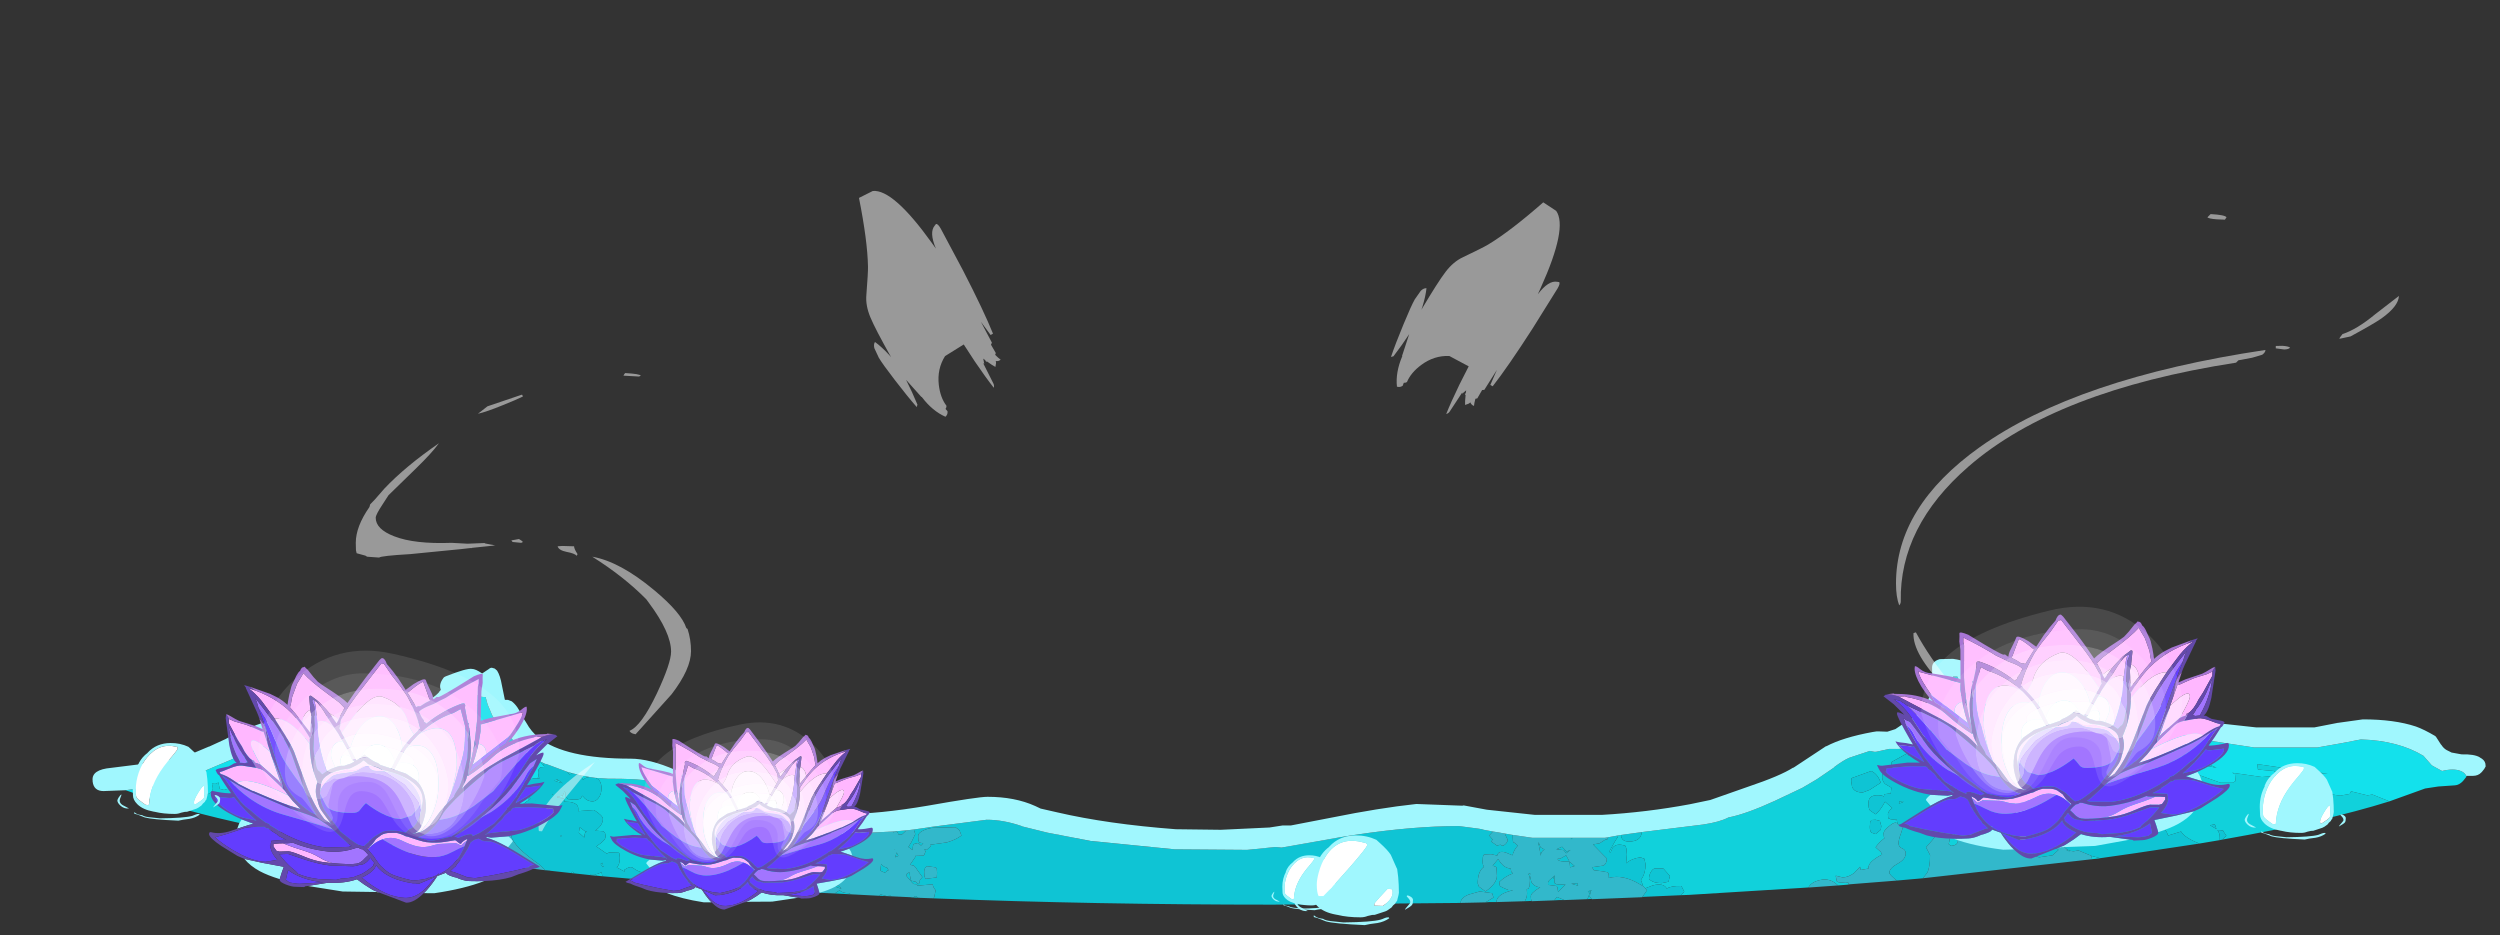 <?xml version="1.0" encoding="UTF-8" standalone="no"?>
<svg xmlns:ffdec="https://www.free-decompiler.com/flash" xmlns:xlink="http://www.w3.org/1999/xlink" ffdec:objectType="frame" height="163.0px" width="435.8px" xmlns="http://www.w3.org/2000/svg">
  <rect width="100%" height="100%" fill="#333333" stroke="none"/>
  <g transform="matrix(1.0, 0.0, 0.0, 1.0, 22.55, 74.4)">
    <use ffdec:characterId="4112" height="42.95" transform="matrix(1.0, 0.0, 0.0, 1.0, -6.4, 40.35)" width="417.15" xlink:href="#shape0"/>
    <use ffdec:characterId="4109" height="200.1" transform="matrix(0.554, 0.0, 0.0, 0.554, 307.961, -37.08)" width="158.25" xlink:href="#shape1"/>
    <use ffdec:characterId="4113" height="132.25" transform="matrix(0.604, 0.0, 0.0, 0.604, 39.47, -9.368)" width="96.75" xlink:href="#shape2"/>
    <use ffdec:characterId="4114" height="64.0" transform="matrix(0.549, 0.317, -0.317, 0.549, 236.998, -44.595)" width="32.5" xlink:href="#shape3"/>
    <use ffdec:characterId="4114" height="64.0" transform="matrix(0.549, -0.317, 0.317, 0.549, 117.717, -34.431)" width="32.5" xlink:href="#shape3"/>
    <use ffdec:characterId="844" height="112.55" transform="matrix(0.395, -0.011, -0.003, 0.388, 304.843, 32.339)" width="155.85" xlink:href="#sprite0"/>
    <use ffdec:characterId="844" height="112.55" transform="matrix(0.295, 0.001, -0.005, 0.29, 84.108, 51.442)" width="155.85" xlink:href="#sprite0"/>
    <use ffdec:characterId="844" height="112.55" transform="matrix(-0.395, -0.002, -0.005, 0.39, 75.858, 39.198)" width="155.85" xlink:href="#sprite0"/>
    <use ffdec:characterId="4115" height="74.8" transform="matrix(0.178, 0.0, 0.0, 0.178, 368.746, 58.635)" width="99.0" xlink:href="#shape5"/>
    <use ffdec:characterId="4115" height="74.8" transform="matrix(0.181, 0.0, 0.0, 0.181, -2.093, 55.122)" width="99.0" xlink:href="#shape5"/>
    <use ffdec:characterId="4115" height="74.8" transform="matrix(0.128, 0.0, 0.0, 0.128, 199.098, 74.692)" width="99.0" xlink:href="#shape5"/>
    <use ffdec:characterId="4116" height="74.8" transform="matrix(0.209, 0.0, 0.0, 0.209, 203.072, 71.234)" width="99.0" xlink:href="#shape6"/>
  </g>
  <defs>
    <g id="shape0" transform="matrix(1.0, 0.0, 0.0, 1.0, 6.4, -40.35)">
      <path d="M63.9 51.4 Q64.85 53.05 65.95 53.5 L66.15 53.8 66.9 54.65 67.75 55.65 67.8 57.15 67.25 65.4 Q66.55 63.6 66.55 62.4 66.55 61.8 67.05 60.9 67.55 60.05 67.55 59.4 67.55 58.65 67.2 58.15 L66.55 57.3 66.25 57.3 65.55 60.45 Q65.3 61.55 65.3 64.0 L65.3 64.1 Q64.65 63.2 63.65 63.25 L64.25 62.55 63.75 61.8 63.0 61.8 63.0 61.6 Q63.0 60.8 62.7 60.45 L62.0 60.05 Q60.5 61.55 60.5 63.0 60.5 63.85 60.7 64.0 L61.35 64.2 61.45 64.35 Q60.4 64.45 59.95 64.9 L59.5 65.5 58.1 65.35 59.8 64.05 59.55 63.3 Q56.85 63.3 55.55 64.55 L55.6 64.6 55.5 64.55 54.0 64.55 Q53.1 64.55 52.1 65.15 51.05 65.8 51.05 66.5 L51.05 66.9 49.25 67.25 49.0 67.25 49.0 67.3 46.55 67.85 47.05 67.6 Q48.8 66.8 48.8 66.25 L48.75 65.5 48.55 65.3 Q47.3 65.25 45.3 66.25 L44.5 66.7 44.75 67.05 43.65 68.25 44.35 68.3 42.5 68.85 42.55 68.7 42.0 68.8 Q41.3 68.55 41.1 67.7 L40.05 68.0 39.85 68.1 Q40.2 68.25 40.55 68.55 L39.9 69.55 38.55 70.15 38.0 70.5 38.0 70.3 37.25 70.1 37.05 69.1 Q37.05 68.65 37.4 68.35 L37.0 68.0 36.35 68.7 35.5 69.3 34.95 69.4 34.7 69.6 Q34.3 70.0 34.3 70.75 L34.25 71.55 32.9 71.75 30.6 71.35 Q30.0 70.85 30.0 69.9 L29.25 70.05 29.25 70.25 28.95 70.3 Q28.5 70.45 28.35 70.95 14.15 68.25 4.8 65.25 6.2 64.25 7.95 63.4 L7.75 64.35 Q7.75 65.6 8.05 65.05 L9.5 65.25 13.0 64.3 Q14.55 63.85 14.55 63.0 L14.4 62.2 15.0 62.25 15.55 62.0 15.55 62.1 15.75 63.1 16.5 63.3 19.2 62.55 19.3 62.55 Q19.35 63.25 19.65 63.55 L20.5 64.0 21.8 63.5 22.05 62.3 21.55 61.55 20.75 61.45 20.75 61.25 20.6 60.5 Q21.7 60.15 22.25 59.55 L21.75 58.8 21.5 58.75 22.85 58.4 22.55 58.8 23.55 59.55 24.5 59.7 Q23.25 60.5 23.25 61.35 23.25 62.15 23.6 62.45 L24.5 62.75 26.0 62.75 27.2 61.95 Q27.75 61.3 27.75 60.85 L27.65 59.8 27.5 59.3 27.2 59.2 27.75 59.05 Q27.75 59.75 28.05 60.05 29.0 60.0 29.25 59.55 28.95 59.1 28.4 59.0 L27.85 59.0 30.0 58.25 31.25 57.8 31.25 61.3 31.5 61.55 31.75 61.3 31.65 57.7 34.5 56.75 35.2 55.95 35.75 55.85 Q34.55 56.5 34.55 57.1 34.55 57.85 34.7 58.1 L34.8 58.3 39.65 57.55 Q41.05 57.2 41.8 56.05 L41.55 55.3 40.65 55.05 41.0 55.0 44.55 54.5 44.9 54.95 46.0 56.0 48.0 55.55 Q48.95 55.25 49.05 54.3 L48.7 53.9 53.8 53.25 Q52.8 53.75 52.3 54.25 L52.6 54.9 53.5 55.55 57.0 55.55 Q58.45 55.2 58.8 54.55 L56.9 52.85 60.4 52.45 Q62.8 52.1 63.9 51.4 M71.55 58.3 L72.25 58.65 72.25 58.85 72.25 59.1 72.15 59.05 71.55 58.3 M76.35 60.15 L77.25 60.4 76.7 60.6 76.35 60.15 M78.65 60.75 L80.25 61.05 Q79.5 61.1 79.1 61.55 L78.65 60.8 78.65 60.75 M81.25 61.2 L83.5 61.35 84.25 61.35 Q90.65 61.35 92.7 62.25 93.75 62.7 95.05 63.6 L95.35 63.75 96.0 63.9 97.5 64.75 99.9 65.9 103.0 67.2 103.15 67.3 103.65 67.5 104.35 67.6 106.8 68.05 107.1 68.8 108.0 69.25 109.3 68.6 109.75 68.7 Q108.8 69.1 108.8 69.85 L108.8 70.0 108.5 70.0 Q107.25 70.15 107.25 71.5 107.25 72.25 107.5 72.4 L107.75 72.5 111.0 72.85 111.0 73.0 Q110.8 73.05 110.65 73.2 L108.35 73.3 Q107.8 73.75 107.75 74.45 106.25 73.85 104.85 74.1 L103.6 73.55 Q102.2 73.05 101.5 73.05 L101.3 74.15 Q101.3 74.5 101.6 74.9 L102.25 75.45 101.95 75.8 101.5 75.8 100.6 76.1 Q100.35 76.3 100.3 76.95 L99.1 76.8 Q96.15 76.75 95.8 79.05 L96.7 79.6 95.0 79.45 95.8 78.55 95.55 77.8 95.35 77.75 95.5 77.6 96.0 77.0 Q95.45 75.75 95.0 75.55 93.7 75.5 93.25 75.95 93.0 76.25 93.0 76.9 L93.1 77.75 92.5 77.75 91.9 78.25 89.75 78.1 90.05 77.8 Q88.75 77.65 87.8 76.9 87.35 76.5 86.25 77.25 L86.35 77.55 84.95 76.8 85.0 76.75 Q85.5 76.35 85.5 75.1 L85.4 74.3 85.3 74.25 83.65 74.2 83.2 74.4 81.4 73.15 82.15 72.6 Q83.0 71.95 83.0 71.5 83.0 70.75 82.8 70.65 L82.55 70.5 81.2 70.4 Q82.55 69.45 82.55 68.35 82.55 67.8 81.0 66.8 L78.25 67.0 78.25 66.55 Q78.25 65.65 76.8 65.4 L75.85 65.35 75.75 64.8 74.6 64.65 74.6 64.6 75.55 64.55 75.55 64.25 75.7 63.95 75.85 63.55 76.0 63.75 76.05 64.55 76.3 64.75 76.45 64.9 77.5 65.0 Q78.75 65.0 78.8 64.55 L79.0 64.3 79.05 64.4 Q79.75 65.3 80.75 65.3 81.3 65.3 81.75 64.75 82.3 64.1 82.3 63.0 82.3 61.55 81.25 61.2 M259.45 71.25 L260.05 71.15 260.05 71.4 Q260.25 72.3 261.4 72.3 263.5 72.3 263.65 70.65 L274.2 69.35 274.25 69.35 Q277.25 68.9 278.75 68.1 281.85 67.5 286.85 65.2 L291.6 62.95 294.15 61.45 297.15 59.4 297.15 59.35 Q298.75 58.15 299.8 57.7 L303.4 56.5 304.15 56.65 304.5 56.65 306.8 56.15 307.3 56.15 Q310.25 56.25 311.15 55.45 L311.2 55.35 312.5 54.5 312.5 54.55 Q313.4 53.75 313.8 52.95 L315.6 50.65 313.9 53.55 314.2 53.7 313.15 54.65 313.3 55.05 Q312.75 55.15 312.05 55.65 L310.1 57.3 310.05 56.85 307.15 58.45 307.15 58.6 307.2 59.0 Q305.55 59.6 305.55 61.1 305.55 61.7 306.05 62.25 L307.15 62.9 307.05 63.9 307.05 63.95 306.65 63.95 305.9 64.05 305.85 64.5 305.8 64.45 305.55 64.3 Q303.15 63.9 303.15 65.6 303.15 66.5 303.4 66.85 L304.4 67.55 Q305.15 67.0 306.05 65.35 L307.3 66.45 Q306.55 67.1 306.55 67.5 306.55 68.25 306.7 68.3 L306.8 68.3 307.0 68.4 307.75 68.5 307.8 68.55 308.1 68.55 308.2 69.1 307.9 69.0 Q307.45 69.0 306.6 69.75 305.8 70.45 305.8 70.85 305.8 71.45 305.95 71.75 L305.9 71.75 Q305.0 72.45 304.4 73.3 L305.3 74.1 305.55 74.55 Q303.15 75.8 303.15 76.85 L303.2 77.0 301.8 77.25 301.7 76.7 300.65 77.8 Q299.6 78.55 298.65 78.55 L297.45 78.25 297.55 78.8 297.65 79.25 297.95 79.4 299.15 79.5 299.65 79.45 299.65 79.8 299.1 79.85 297.85 79.95 Q296.5 78.6 294.75 79.0 293.2 79.35 292.7 80.3 L291.2 80.4 271.8 81.6 270.5 81.65 271.05 81.05 270.55 80.05 Q268.75 80.0 268.0 80.5 267.45 79.45 265.55 79.95 L264.25 80.45 263.9 80.1 263.5 79.0 263.65 78.75 Q264.3 77.8 264.3 76.25 L264.1 75.3 263.4 75.05 Q261.95 75.25 261.0 76.0 L260.9 76.1 260.95 75.7 261.05 74.55 260.95 73.5 260.8 73.05 Q259.25 72.5 258.55 73.4 L258.2 74.2 257.95 74.1 Q259.15 71.85 259.5 71.5 L259.45 71.25 M316.2 49.6 Q317.5 47.05 317.5 44.5 L317.5 43.65 317.75 43.65 317.95 43.7 Q318.25 45.0 317.7 46.7 L317.4 46.65 317.35 47.45 316.8 48.5 316.2 49.6 M318.95 44.25 L319.3 44.55 Q319.15 44.55 319.15 44.8 L319.1 44.65 318.95 44.25 M319.35 45.45 L320.45 46.9 320.55 47.0 319.2 46.85 319.4 46.15 319.35 45.45 M393.95 65.3 Q382.8 68.8 364.9 71.95 L365.55 71.3 365.05 70.55 Q365.15 70.3 364.0 70.3 364.4 70.85 364.4 71.55 L364.4 72.05 360.85 72.65 Q358.3 71.65 357.65 70.55 L355.4 71.25 355.15 70.65 Q354.85 70.15 354.4 70.0 L353.25 70.05 353.05 70.75 350.4 71.0 Q347.15 71.0 346.2 69.8 L345.95 69.3 345.15 69.3 344.9 69.3 342.95 68.8 Q341.75 68.3 341.4 67.8 L341.4 66.75 342.95 66.6 342.9 66.55 340.65 66.5 340.65 66.55 Q340.65 68.55 339.15 68.55 337.55 68.55 335.5 67.65 L334.0 66.9 Q332.4 67.05 332.3 67.5 L332.5 68.15 331.4 68.3 331.55 67.5 330.4 67.75 329.2 67.4 327.9 67.0 327.2 66.75 Q326.9 66.55 326.9 65.75 326.9 64.95 327.35 64.65 326.75 63.95 325.6 64.0 323.75 64.05 323.45 65.8 L322.75 64.7 322.8 64.4 322.8 64.3 322.5 64.3 322.05 63.75 322.05 63.65 321.9 63.4 322.15 63.05 321.6 62.0 321.8 61.6 321.8 61.5 321.65 60.8 320.6 60.45 319.9 59.8 Q320.25 58.15 320.95 57.85 L320.9 57.85 320.4 58.0 320.15 58.15 320.25 57.9 319.3 57.0 Q318.8 56.6 318.8 56.15 318.8 54.1 320.45 54.1 L321.0 54.15 320.95 54.1 320.15 53.8 318.9 53.55 318.65 53.55 318.55 53.3 317.4 53.05 317.05 53.3 316.55 53.85 316.15 52.4 316.1 52.0 316.4 52.3 321.15 52.45 321.15 52.6 Q321.15 53.85 321.3 54.0 L322.55 54.35 323.1 54.45 Q322.8 54.6 322.8 55.35 322.8 56.6 323.15 56.05 L324.4 56.5 325.65 55.5 325.05 54.5 324.35 54.5 324.85 54.25 325.3 53.75 324.95 52.55 326.2 52.6 326.15 52.85 326.7 54.0 Q327.4 55.3 328.4 55.3 329.6 55.3 330.3 54.75 330.9 54.25 330.9 53.5 L330.75 52.85 333.5 53.0 333.15 53.05 332.9 53.5 335.3 54.05 335.35 54.05 Q334.65 54.3 334.15 55.05 L335.9 56.5 337.15 56.2 337.65 55.55 337.2 54.4 343.1 55.6 340.9 55.5 340.65 55.7 340.4 56.05 Q341.1 56.65 342.4 57.05 342.2 57.2 342.15 57.5 L342.15 57.75 354.7 58.9 Q354.4 59.0 354.25 59.35 L353.8 59.1 Q352.4 58.3 349.4 58.55 348.55 58.9 348.55 59.75 L349.4 60.3 351.75 60.65 352.9 60.8 354.8 60.35 355.05 60.55 356.55 61.0 Q357.15 61.0 357.65 60.55 L357.55 59.8 355.6 58.85 355.9 58.3 355.9 58.0 Q354.8 57.45 353.2 57.0 L354.4 57.05 356.0 56.7 356.45 56.6 358.3 57.15 358.4 57.2 358.4 57.25 356.3 57.3 Q356.15 58.0 356.15 58.75 L356.45 58.9 356.15 59.05 364.55 62.05 366.65 62.05 367.15 61.75 367.05 60.55 366.55 60.3 371.75 61.05 373.6 60.9 374.65 60.55 374.2 60.2 373.8 60.0 371.05 59.75 370.95 58.8 377.75 59.8 377.4 59.75 377.1 59.9 Q376.75 60.05 376.65 60.5 L377.05 61.0 375.55 60.8 Q373.8 60.95 372.8 61.75 373.5 63.2 374.9 63.8 L376.9 63.8 377.8 63.25 378.3 62.25 377.75 61.4 378.05 61.55 381.4 62.25 381.75 62.05 382.65 62.3 382.65 62.35 Q382.65 62.85 382.8 63.25 L382.7 63.15 381.9 62.55 379.4 62.55 Q378.55 62.9 378.55 63.75 L379.4 64.3 382.15 64.8 383.15 64.5 383.65 64.05 385.4 64.3 387.05 64.0 387.25 63.6 387.3 63.55 390.15 64.25 391.0 64.1 393.75 65.2 393.95 65.3 M343.55 75.2 L343.3 75.25 341.95 75.4 342.05 74.85 342.05 74.8 343.55 75.2 M118.1 81.1 L117.7 81.05 117.65 80.95 118.1 81.0 118.1 81.1 M114.25 80.85 L113.1 80.8 113.55 79.95 113.55 79.9 Q113.6 80.6 113.8 80.05 L114.3 80.2 114.25 80.85 M104.65 80.2 L102.95 80.1 101.25 79.95 102.0 79.0 102.0 78.55 102.05 78.55 102.5 79.05 Q103.35 79.8 104.65 80.2 M82.45 78.35 L81.5 78.25 81.1 78.0 Q81.8 78.0 82.25 77.6 L82.3 77.6 82.45 78.35 M77.55 77.85 L77.05 77.8 77.2 77.55 77.55 77.8 77.55 77.85 M45.4 73.8 L43.7 73.55 43.15 73.45 46.05 72.75 46.55 72.6 46.65 72.85 46.8 73.05 47.2 73.05 46.7 73.2 45.4 73.8 M39.55 72.9 L38.15 72.65 36.75 72.4 36.8 72.3 39.55 72.9 M361.3 58.25 L363.85 59.45 359.85 58.65 360.8 58.05 360.8 57.95 361.3 58.25 M363.8 70.05 L363.55 69.3 362.7 69.45 363.8 70.1 363.8 70.05 M352.15 68.5 L352.65 68.95 352.55 68.5 352.15 68.5 M330.05 55.25 L330.35 55.65 331.4 55.8 332.65 55.6 333.15 55.05 333.05 54.3 331.65 54.3 Q330.85 54.45 330.05 55.25 M341.05 53.75 L339.65 53.75 338.4 53.5 341.05 53.75 M330.55 64.8 L329.9 64.75 330.65 65.0 330.55 64.8 M326.15 70.85 L325.5 70.75 325.6 70.6 325.8 70.5 326.15 70.85 M316.95 54.65 L317.65 54.95 317.65 55.5 317.45 57.0 317.35 57.35 317.4 57.45 Q317.8 58.2 317.8 59.0 L317.45 59.65 317.65 59.8 318.35 60.25 318.35 60.35 317.95 60.7 316.9 59.3 317.05 59.2 317.05 58.35 316.8 57.4 Q316.4 57.3 316.15 57.05 L315.7 57.05 Q316.05 56.6 316.65 56.3 L316.8 56.5 317.65 55.75 316.95 54.65 M318.05 62.25 L318.15 62.3 318.35 62.65 Q318.55 62.9 318.55 63.6 318.55 64.35 318.05 65.2 L317.55 66.05 317.65 66.3 317.85 66.55 318.15 66.55 318.4 67.0 318.4 70.75 317.9 71.3 Q317.45 71.1 316.9 69.6 L316.5 68.3 316.15 68.3 315.75 68.3 315.25 68.2 315.3 68.05 Q315.05 68.75 315.05 67.5 315.05 67.05 315.5 66.45 L315.8 66.2 316.25 65.8 315.8 65.1 315.7 65.0 315.4 64.35 Q315.4 63.7 315.65 63.25 L315.25 63.1 315.05 62.1 Q315.05 61.45 315.45 61.2 L315.25 60.4 315.25 60.3 315.2 60.2 315.15 60.1 315.1 59.85 315.0 59.6 315.05 59.45 315.05 58.85 315.15 58.05 Q315.25 57.6 315.5 57.3 L315.4 57.85 315.95 59.1 315.9 59.15 Q315.65 59.5 315.65 60.3 315.65 61.35 316.65 63.75 317.7 63.15 318.05 62.25 M335.6 72.5 Q335.45 72.65 335.45 72.95 L333.55 72.5 333.45 72.5 334.35 72.55 335.35 72.4 335.6 72.5 M335.6 70.45 L335.8 70.75 335.45 70.75 335.55 70.45 335.6 70.45 M337.8 73.7 L338.25 73.9 338.15 74.0 337.7 73.8 337.8 73.7 M381.2 60.35 L381.15 60.3 379.7 60.05 382.4 60.35 383.25 60.5 381.2 60.35 M254.5 80.9 L254.9 80.75 254.75 81.0 254.6 81.0 254.5 80.9 M248.45 78.45 L248.4 78.75 248.4 78.8 248.15 78.75 248.4 78.4 248.45 78.45 M267.4 77.0 L265.9 77.0 Q265.55 77.05 265.2 77.65 264.9 78.2 264.9 78.8 265.55 79.55 267.15 79.55 L268.3 79.3 268.55 78.3 267.4 77.0 M323.55 61.55 L323.45 61.55 323.55 61.6 323.55 61.55 M309.05 65.55 L308.9 65.5 308.45 65.75 308.55 65.55 308.5 65.3 308.65 65.3 309.2 65.25 309.2 65.4 309.05 65.55 M305.15 68.7 L304.4 68.5 303.65 68.55 303.45 68.95 303.4 69.75 Q303.4 70.55 303.7 70.75 L304.4 71.0 305.3 70.25 305.4 69.6 305.15 68.7 M315.8 65.85 L315.95 65.95 315.8 66.0 315.8 65.85 M318.65 72.55 Q318.4 73.0 317.55 73.05 L317.15 72.75 317.4 71.55 Q318.1 71.5 318.55 71.8 L318.65 72.55 M300.2 61.25 L300.15 61.75 300.3 62.75 Q300.7 63.75 302.15 63.75 L303.35 63.3 305.3 62.05 Q304.8 60.55 303.65 60.0 L301.85 60.65 300.2 61.25 M115.85 70.2 L115.8 70.4 115.7 70.15 115.85 70.2 M111.65 75.35 L111.15 75.55 Q110.8 75.7 110.55 75.9 L110.55 75.65 111.1 75.0 111.9 75.0 111.8 75.1 111.65 75.35 M82.55 76.75 L82.15 76.2 82.5 76.0 Q82.5 76.45 82.65 76.7 L82.55 76.75 M122.15 71.3 L122.1 71.0 123.1 71.0 122.5 71.45 122.45 71.5 122.15 71.3 M12.35 61.65 L12.25 61.75 12.5 61.9 11.45 61.95 12.35 61.65 M71.35 61.0 L71.5 61.3 71.1 61.3 71.25 61.1 71.35 61.0 M69.85 64.7 L69.9 64.75 69.5 65.15 69.5 64.75 69.85 64.7 M67.15 68.6 Q66.6 69.75 66.55 70.9 L66.3 69.75 66.4 68.75 66.55 68.3 66.75 68.3 67.1 66.8 67.15 66.6 67.05 68.05 66.8 68.3 67.05 68.3 67.15 68.6 M75.05 61.8 L74.35 61.55 74.5 61.4 75.05 61.8 M70.8 65.15 L70.85 65.2 70.8 65.2 70.8 65.15 M63.55 63.4 L63.5 64.75 Q63.5 65.6 63.65 65.75 L63.05 65.8 63.05 66.1 62.6 66.15 62.75 65.25 62.65 64.5 62.8 64.5 63.55 63.4 M58.7 70.55 L58.6 70.55 58.65 70.55 58.7 70.55 M55.5 70.35 Q55.55 71.05 55.8 70.75 L55.8 70.9 56.15 71.0 54.3 71.3 54.3 70.85 55.5 70.35 M52.8 71.5 L53.05 71.6 52.0 71.8 51.8 71.85 51.85 71.8 52.0 71.8 52.8 71.5 M49.35 72.45 L48.6 72.65 48.85 72.25 49.35 72.45 M79.5 70.55 L79.8 70.55 79.5 70.7 Q79.35 70.9 79.3 71.6 L78.35 70.75 78.5 69.9 78.5 69.8 79.5 70.55 M56.3 65.55 L56.45 65.65 56.3 65.85 56.3 65.55 M54.25 71.35 L54.25 71.3 54.25 71.35" fill="#11d1db" fill-rule="evenodd" stroke="none"/>
      <path d="M-0.65 63.35 L4.45 62.65 Q9.1 61.8 11.15 60.85 L11.2 60.8 18.15 57.85 18.15 57.8 23.5 55.6 25.15 54.95 Q26.8 54.2 31.2 54.3 L31.95 54.3 37.65 53.75 38.5 53.75 40.05 53.4 41.25 53.1 48.2 52.35 52.25 50.85 52.3 50.8 52.35 50.8 52.4 50.8 Q53.7 50.45 54.9 49.6 L55.85 48.75 55.85 48.8 Q57.0 47.7 57.55 46.5 L60.1 46.5 60.5 46.7 Q61.1 47.1 61.75 47.1 L62.1 47.1 62.45 48.4 63.25 50.3 63.9 51.4 Q62.8 52.1 60.4 52.45 L56.9 52.85 58.8 54.55 Q58.45 55.2 57.0 55.55 L53.5 55.55 52.6 54.9 52.3 54.25 Q52.8 53.75 53.8 53.25 L48.7 53.9 49.05 54.3 Q48.95 55.25 48.0 55.55 L46.0 56.0 44.9 54.95 44.55 54.5 41.0 55.0 40.65 55.05 41.55 55.3 41.8 56.05 Q41.05 57.2 39.65 57.55 L34.8 58.3 34.7 58.1 Q34.55 57.85 34.55 57.1 34.55 56.5 35.75 55.85 L35.2 55.95 34.5 56.75 31.65 57.7 31.75 61.3 31.5 61.55 31.25 61.3 31.25 57.8 30.0 58.25 27.85 59.0 28.4 59.0 Q28.95 59.1 29.25 59.55 29.0 60.0 28.05 60.05 27.75 59.75 27.75 59.05 L27.2 59.2 27.5 59.3 27.65 59.8 27.75 60.85 Q27.75 61.3 27.2 61.95 L26.0 62.75 24.5 62.75 23.6 62.45 Q23.25 62.15 23.25 61.35 23.25 60.5 24.5 59.7 L23.55 59.55 22.55 58.8 22.85 58.4 21.5 58.75 21.75 58.8 22.25 59.55 Q21.7 60.15 20.6 60.5 L20.75 61.25 20.75 61.45 21.55 61.55 22.05 62.3 21.8 63.5 20.5 64.0 19.65 63.55 Q19.35 63.25 19.3 62.55 L19.2 62.55 16.5 63.3 15.75 63.1 15.55 62.1 15.55 62.0 15.0 62.25 14.4 62.2 14.55 63.0 Q14.55 63.85 13.0 64.3 L9.5 65.25 8.05 65.05 Q7.75 65.6 7.75 64.35 L7.95 63.4 Q6.2 64.25 4.8 65.25 L-0.65 63.35 M67.75 55.65 Q69.1 57.05 71.55 58.3 L72.15 59.05 72.25 59.1 72.3 59.3 71.7 59.35 Q71.25 59.55 71.25 60.35 L71.35 61.0 71.25 61.1 71.1 61.3 70.5 61.3 Q69.35 61.5 69.05 61.8 68.75 62.15 68.75 63.1 68.75 63.45 69.35 64.2 L69.85 64.7 69.5 64.75 69.5 65.15 69.15 65.4 Q68.25 66.0 68.25 66.5 L68.25 66.95 67.55 67.85 67.15 68.6 67.05 68.3 66.8 68.3 67.05 68.05 67.15 66.6 67.3 65.5 67.25 65.4 67.8 57.15 67.75 55.65 M315.6 50.65 L316.2 49.6 316.8 48.5 317.35 47.45 317.4 46.65 317.7 46.7 Q318.25 45.0 317.95 43.7 L317.9 43.55 318.65 43.55 318.95 44.25 319.1 44.65 319.15 44.8 319.35 45.45 319.4 46.15 319.2 46.85 320.55 47.0 Q321.8 48.2 322.8 48.25 L328.25 48.75 331.85 48.4 334.35 47.45 Q336.0 46.5 336.6 45.35 L338.0 45.25 338.1 45.25 Q339.65 45.3 346.8 46.95 L347.85 47.45 349.2 48.0 349.25 48.0 Q349.2 49.05 349.5 49.2 L352.95 51.35 353.85 51.8 Q357.15 53.45 359.05 53.8 L360.5 54.45 360.5 54.4 370.4 55.9 370.5 55.9 381.25 55.9 381.4 55.9 385.65 55.15 389.0 54.5 Q395.5 54.7 399.9 57.35 L401.3 58.95 401.5 59.1 403.15 60.0 Q405.15 59.5 406.4 60.0 407.15 60.3 407.35 60.85 L407.4 61.0 406.8 61.75 Q406.15 62.45 405.4 62.5 L402.5 62.7 400.2 63.05 393.95 65.3 393.75 65.2 391.0 64.1 390.15 64.25 387.3 63.55 387.25 63.6 387.05 64.0 385.4 64.3 383.65 64.05 383.15 64.5 382.15 64.8 379.4 64.3 378.55 63.75 Q378.55 62.9 379.4 62.55 L381.9 62.55 382.7 63.15 382.8 63.25 Q382.65 62.85 382.65 62.35 L382.65 62.3 381.75 62.05 381.4 62.25 378.05 61.55 377.75 61.4 378.3 62.25 377.8 63.25 376.9 63.8 374.9 63.8 Q373.5 63.2 372.8 61.75 373.8 60.95 375.55 60.8 L377.05 61.0 376.65 60.5 Q376.75 60.05 377.1 59.9 L377.4 59.75 377.75 59.8 370.95 58.8 371.05 59.75 373.8 60.0 374.2 60.2 374.65 60.55 373.6 60.9 371.75 61.05 366.55 60.3 367.05 60.55 367.15 61.75 366.65 62.05 364.55 62.05 356.15 59.05 356.45 58.9 356.15 58.75 Q356.15 58.0 356.3 57.3 L358.4 57.25 358.4 57.2 358.3 57.15 356.45 56.6 356.0 56.7 354.4 57.05 353.2 57.0 Q354.8 57.45 355.9 58.0 L355.9 58.3 355.6 58.85 357.55 59.8 357.65 60.55 Q357.15 61.0 356.55 61.0 L355.05 60.55 354.8 60.35 352.9 60.8 351.75 60.65 349.4 60.3 348.55 59.75 Q348.55 58.9 349.4 58.55 352.4 58.3 353.8 59.1 L354.25 59.35 Q354.4 59.0 354.7 58.9 L342.15 57.75 342.15 57.5 Q342.2 57.2 342.4 57.05 341.1 56.65 340.4 56.05 L340.65 55.7 340.9 55.5 343.1 55.6 337.2 54.4 337.65 55.55 337.15 56.2 335.9 56.5 334.15 55.05 Q334.65 54.3 335.35 54.05 L335.3 54.05 332.9 53.5 333.15 53.05 333.5 53.0 330.75 52.85 330.9 53.5 Q330.9 54.25 330.3 54.75 329.6 55.3 328.4 55.3 327.4 55.3 326.7 54.0 L326.15 52.85 326.2 52.6 324.95 52.55 325.3 53.75 324.85 54.25 324.35 54.5 325.05 54.5 325.65 55.5 324.4 56.5 323.15 56.05 Q322.8 56.6 322.8 55.35 322.8 54.6 323.1 54.45 L322.55 54.35 321.3 54.0 Q321.15 53.85 321.15 52.6 L321.15 52.45 316.4 52.3 316.1 52.0 316.15 52.4 316.55 53.85 316.65 54.5 316.95 54.65 317.65 55.75 316.8 56.5 316.65 56.3 Q316.05 56.6 315.7 57.05 L316.15 57.05 Q316.4 57.3 316.8 57.4 L317.05 58.35 317.05 59.2 316.9 59.3 317.95 60.7 318.15 61.5 318.05 62.25 Q317.7 63.15 316.65 63.75 315.65 61.35 315.65 60.3 315.65 59.5 315.9 59.15 L315.95 59.1 315.4 57.85 315.5 57.3 Q315.25 57.6 315.15 58.05 L314.6 58.7 314.6 58.75 314.5 58.65 314.8 57.65 Q314.8 54.75 313.3 55.05 L313.15 54.65 314.2 53.7 313.9 53.55 315.6 50.65 M81.5 78.25 L80.35 78.15 80.5 78.0 81.0 78.0 81.1 78.0 81.5 78.25 M69.7 76.95 L68.75 76.85 68.95 76.75 69.7 76.95 M361.3 58.25 L360.8 57.95 360.8 58.05 359.85 58.65 363.85 59.45 361.3 58.25 M341.05 53.75 L338.4 53.5 339.65 53.75 341.05 53.75 M330.05 55.25 Q330.85 54.45 331.65 54.3 L333.05 54.3 333.15 55.05 332.65 55.6 331.4 55.8 330.35 55.65 330.05 55.25 M381.2 60.35 L383.25 60.5 382.4 60.35 379.7 60.05 381.15 60.3 381.2 60.35 M308.8 69.3 L309.3 69.3 309.25 69.55 308.85 69.5 308.8 69.3 M74.6 64.6 L74.55 64.45 74.75 64.5 75.55 64.25 75.55 64.55 74.6 64.6 M12.35 61.65 L11.45 61.95 12.5 61.9 12.25 61.75 12.35 61.65 M75.05 61.8 L75.55 62.15 74.1 61.7 74.35 61.55 75.05 61.8 M65.9 72.4 L66.1 72.55 65.8 72.55 65.9 72.4 M73.9 64.1 L73.7 64.1 73.75 64.0 73.9 64.1" fill="#13e1ec" fill-rule="evenodd" stroke="none"/>
      <path d="M72.25 58.65 L72.6 58.8 72.6 58.75 76.35 60.15 76.7 60.6 77.25 60.4 78.65 60.75 78.65 60.8 79.1 61.55 Q79.5 61.1 80.25 61.05 L81.25 61.2 Q82.3 61.55 82.3 63.0 82.3 64.1 81.75 64.75 81.3 65.3 80.75 65.3 79.75 65.3 79.05 64.4 L79.0 64.3 78.8 64.55 Q78.75 65.0 77.5 65.0 L76.45 64.9 76.3 64.75 76.05 64.55 76.0 63.75 75.85 63.55 75.7 63.95 75.55 64.25 74.75 64.5 74.55 64.45 74.6 64.6 74.6 64.65 75.75 64.8 75.85 65.35 76.8 65.4 Q78.25 65.65 78.25 66.55 L78.25 67.0 81.0 66.8 Q82.55 67.8 82.55 68.35 82.55 69.45 81.2 70.4 L82.55 70.5 82.8 70.65 Q83.0 70.75 83.0 71.5 83.0 71.95 82.15 72.6 L81.4 73.15 83.2 74.4 83.65 74.2 85.3 74.25 85.4 74.3 85.5 75.1 Q85.5 76.35 85.0 76.75 L84.95 76.8 86.35 77.55 86.25 77.25 Q87.35 76.5 87.8 76.9 88.75 77.65 90.05 77.8 L89.75 78.1 91.9 78.25 92.5 77.75 93.1 77.75 93.0 76.9 Q93.0 76.25 93.25 75.95 93.7 75.5 95.0 75.55 95.45 75.75 96.0 77.0 L95.5 77.6 95.35 77.75 95.55 77.8 95.8 78.55 95.0 79.45 82.45 78.35 82.3 77.6 82.25 77.6 Q81.8 78.0 81.1 78.0 L81.0 78.0 80.5 78.0 80.35 78.15 77.55 77.85 77.55 77.8 77.2 77.55 77.05 77.8 73.45 77.4 73.4 77.4 73.25 77.3 72.6 77.3 72.5 77.3 71.4 76.25 70.15 75.35 Q66.55 72.6 66.55 71.05 L66.55 70.9 Q66.6 69.75 67.15 68.6 L67.55 67.85 68.25 66.95 68.25 66.5 Q68.25 66.0 69.15 65.4 L69.5 65.15 69.9 64.75 69.85 64.7 69.35 64.2 Q68.75 63.45 68.75 63.1 68.75 62.15 69.05 61.8 69.35 61.5 70.5 61.3 L71.1 61.3 71.5 61.3 71.35 61.0 71.25 60.35 Q71.25 59.55 71.7 59.35 L72.3 59.3 72.25 59.1 72.25 58.85 72.25 58.65 M106.8 68.05 L108.5 68.45 109.3 68.6 108.0 69.25 107.1 68.8 106.8 68.05 M109.75 68.7 L113.1 69.5 115.85 70.1 115.85 70.2 115.7 70.15 115.8 70.4 115.8 70.5 Q115.8 71.25 116.05 71.3 L116.45 71.3 115.9 72.35 115.5 73.75 Q115.5 74.5 115.65 74.75 L115.75 74.95 114.95 75.9 Q114.0 77.05 114.0 77.75 L114.2 78.7 113.75 78.75 113.65 78.65 113.6 78.75 113.55 78.5 112.2 78.55 112.3 78.25 Q109.75 77.45 108.75 77.9 108.05 78.25 108.05 79.5 L108.1 80.45 105.6 80.3 104.75 80.2 104.65 80.2 Q103.35 79.8 102.5 79.05 L102.05 78.55 102.0 78.55 102.0 79.0 101.25 79.95 96.75 79.6 96.7 79.6 95.8 79.05 Q96.15 76.75 99.1 76.8 L100.3 76.95 Q100.35 76.3 100.6 76.1 L101.5 75.8 101.95 75.8 102.25 75.45 101.6 74.9 Q101.3 74.5 101.3 74.15 L101.5 73.05 Q102.2 73.05 103.6 73.55 L104.85 74.1 Q106.25 73.85 107.75 74.45 107.8 73.75 108.35 73.3 L110.65 73.2 Q110.8 73.05 111.0 73.0 L111.0 72.85 107.75 72.5 107.5 72.4 Q107.25 72.25 107.25 71.5 107.25 70.15 108.5 70.0 L108.8 70.0 108.8 69.85 Q108.8 69.1 109.75 68.7 M117.8 70.45 L118.25 70.5 118.0 71.05 117.8 70.9 117.8 70.45 M133.15 70.55 L135.45 70.35 134.7 71.05 134.05 71.05 Q133.95 70.5 133.55 70.55 L133.2 70.7 133.15 70.55 M136.75 70.2 L139.15 69.85 139.75 69.75 149.45 68.5 Q152.35 68.5 155.55 69.6 L155.6 69.65 160.05 70.75 161.1 70.95 161.6 71.05 161.95 71.1 162.65 71.25 167.6 72.2 182.2 73.65 182.25 73.65 194.85 73.75 199.8 73.25 200.85 73.35 211.35 71.5 213.55 71.15 Q223.75 69.6 231.75 69.6 L235.2 70.05 235.75 70.15 236.1 70.25 237.7 70.55 237.05 71.25 237.65 71.95 237.4 72.3 238.4 73.0 239.0 72.85 239.4 73.05 Q240.05 72.8 240.3 72.05 L239.75 70.9 241.15 71.15 241.15 71.6 Q241.15 72.4 241.3 72.45 L241.45 72.5 242.05 73.0 Q241.4 73.65 241.1 74.7 L239.9 74.2 Q238.6 73.85 238.45 74.75 L237.4 74.5 236.15 74.55 235.95 74.95 235.9 75.75 Q235.9 76.45 236.15 76.7 L235.9 76.9 Q235.05 77.7 235.05 79.6 L235.25 80.15 236.4 81.0 Q238.4 79.6 238.4 78.25 L238.3 76.75 237.65 76.5 238.6 75.35 239.05 76.0 Q239.8 76.95 240.8 77.0 L240.9 77.6 241.15 77.8 241.2 77.85 Q239.85 78.35 238.8 79.35 L238.9 80.0 Q239.1 80.25 240.4 80.75 L241.2 80.75 240.1 81.1 Q238.35 81.75 238.3 82.85 L237.8 82.85 237.05 82.85 236.4 82.9 237.8 82.05 237.55 81.3 235.4 81.0 233.45 81.55 Q232.1 82.1 232.05 83.0 L199.4 83.3 Q168.15 83.3 140.15 82.2 L140.3 82.0 140.55 80.8 Q140.05 80.2 140.05 79.75 L137.35 80.0 137.3 79.75 136.7 79.7 136.45 79.45 135.5 78.35 135.5 77.95 135.95 77.65 136.05 77.9 136.05 78.1 136.25 79.1 137.0 79.3 137.1 79.3 137.5 79.75 137.75 79.5 137.8 79.0 138.25 78.5 137.35 77.25 137.05 76.8 136.75 76.5 136.1 76.35 136.15 76.25 137.0 75.0 137.0 74.8 138.5 74.75 138.8 74.0 138.55 73.65 139.0 73.75 139.75 73.05 139.65 72.8 140.0 72.8 142.5 72.45 Q144.05 72.0 145.05 71.25 L144.75 70.45 144.55 70.2 144.0 69.8 140.05 69.9 Q139.05 70.05 138.45 70.35 137.5 70.75 137.5 71.4 137.5 72.15 137.65 72.35 L137.8 72.5 138.4 72.6 138.0 73.0 137.5 72.55 136.85 72.7 Q136.55 72.8 136.55 73.6 L136.55 73.8 136.1 73.45 135.8 73.25 136.35 72.35 137.0 71.0 136.75 70.2 M251.3 71.65 L251.6 71.65 251.3 71.9 251.3 71.65 M257.8 71.55 L259.45 71.25 259.5 71.5 Q259.15 71.85 257.95 74.1 L258.2 74.2 258.55 73.4 Q259.25 72.5 260.8 73.05 L260.95 73.5 261.05 74.55 260.95 75.7 260.9 76.1 261.0 76.0 Q261.95 75.25 263.4 75.05 L264.1 75.3 264.3 76.25 Q264.3 77.8 263.65 78.75 L263.5 79.0 263.9 80.1 263.4 79.8 Q260.35 77.95 257.9 78.65 L257.9 78.5 Q257.9 77.7 257.65 77.65 L256.9 77.5 255.3 77.3 254.95 76.75 255.15 76.75 256.9 76.5 Q257.55 76.2 257.55 75.25 L256.9 74.6 255.15 72.8 256.3 72.6 257.15 72.05 Q257.35 71.9 257.65 71.9 L257.8 71.55 M260.05 71.15 L263.65 70.65 Q263.5 72.3 261.4 72.3 260.25 72.3 260.05 71.4 L260.05 71.15 M364.9 71.95 L364.4 72.05 364.4 71.55 Q364.4 70.85 364.0 70.3 365.15 70.3 365.05 70.55 L365.55 71.3 364.9 71.95 M360.85 72.65 L349.85 74.3 343.55 75.2 342.05 74.8 341.45 74.55 339.75 73.85 338.9 74.0 338.25 73.9 337.8 73.7 337.3 73.25 337.1 72.9 335.6 72.5 335.35 72.4 334.35 72.55 333.45 72.5 331.1 72.15 326.65 71.55 326.65 71.25 326.15 70.85 325.8 70.5 325.6 70.6 325.5 70.75 325.15 71.05 322.55 71.05 322.2 69.35 321.8 67.75 321.0 66.35 Q320.55 65.45 320.55 64.65 L320.65 63.8 320.4 63.8 319.05 63.25 319.05 60.3 Q320.25 60.3 321.05 61.15 L321.6 62.0 322.15 63.05 321.9 63.4 321.8 63.45 322.05 63.75 322.5 64.3 322.75 64.7 323.45 65.8 Q323.75 64.05 325.6 64.0 326.75 63.95 327.35 64.65 326.9 64.95 326.9 65.75 326.9 66.55 327.2 66.75 L327.9 67.0 329.2 67.4 330.4 67.75 331.55 67.5 331.4 68.3 332.5 68.15 332.3 67.5 Q332.4 67.05 334.0 66.9 L335.5 67.65 Q337.55 68.55 339.15 68.55 340.65 68.55 340.65 66.55 L340.65 66.5 342.9 66.55 342.95 66.6 341.4 66.75 341.4 67.8 Q341.75 68.3 342.95 68.8 L344.9 69.3 345.15 69.3 345.95 69.3 346.2 69.8 Q347.15 71.0 350.4 71.0 L353.05 70.75 353.25 70.05 354.4 70.0 Q354.85 70.15 355.15 70.65 L355.4 71.25 357.65 70.55 Q358.3 71.65 360.85 72.65 M312.65 78.7 L308.1 79.1 Q306.8 78.05 306.8 77.75 306.8 76.95 308.25 76.15 309.65 75.4 309.65 74.35 309.65 73.75 309.05 73.5 308.4 73.25 308.4 72.6 308.4 72.0 308.85 70.8 L309.25 69.55 309.3 69.3 308.8 69.3 308.3 69.3 308.2 69.1 308.1 68.55 308.1 68.5 307.75 68.5 307.0 68.4 306.8 68.3 306.7 68.3 Q306.55 68.25 306.55 67.5 306.55 67.1 307.3 66.45 L306.05 65.35 Q305.15 67.0 304.4 67.55 L303.4 66.85 Q303.15 66.5 303.15 65.6 303.15 63.9 305.55 64.3 L305.8 64.45 305.85 64.5 305.9 64.05 306.65 63.95 307.05 63.95 307.05 63.9 307.15 62.9 306.05 62.25 Q305.55 61.7 305.55 61.1 305.55 59.6 307.2 59.0 L307.15 58.6 307.15 58.45 310.05 56.85 310.1 57.3 312.05 55.65 Q312.75 55.15 313.3 55.05 314.8 54.75 314.8 57.65 L314.5 58.65 314.6 58.75 315.0 59.6 315.1 59.85 315.15 60.1 315.2 60.2 315.25 60.3 315.25 60.4 315.45 61.2 Q315.05 61.45 315.05 62.1 L315.25 63.1 315.65 63.25 Q315.4 63.7 315.4 64.35 L315.7 65.0 315.8 65.1 315.8 65.85 315.8 66.0 315.8 66.2 315.5 66.45 Q315.05 67.05 315.05 67.5 315.05 68.75 315.3 68.05 L315.25 68.2 315.75 68.3 315.65 69.85 Q315.65 70.35 314.3 72.05 L313.2 73.3 313.9 74.65 Q313.9 76.8 313.4 77.75 L312.65 78.7 M270.5 81.65 L263.75 81.95 264.55 80.8 264.25 80.45 265.55 79.95 Q267.45 79.45 268.0 80.5 268.75 80.0 270.55 80.05 L271.05 81.05 270.5 81.65 M254.9 82.3 L254.05 82.35 254.3 82.05 254.55 81.3 254.25 80.95 254.5 80.9 254.6 81.0 254.75 81.0 254.55 81.9 254.9 82.3 M250.15 82.5 L249.25 82.5 248.4 82.55 248.5 82.4 248.85 81.95 250.15 82.5 M244.45 82.65 L243.25 82.7 Q243.65 82.05 243.65 81.3 L243.6 80.6 243.9 80.5 244.1 80.0 244.15 79.1 Q244.15 78.3 243.85 77.95 L244.2 77.85 244.15 78.25 244.4 79.35 Q244.85 80.15 245.95 80.3 L245.65 80.45 Q244.3 81.3 244.3 81.85 244.3 82.4 244.45 82.65 M137.55 82.1 L136.6 82.05 Q136.85 81.9 137.05 81.8 L137.55 82.1 M136.5 82.05 L136.1 82.0 136.4 81.95 136.5 82.05 M132.9 81.85 L130.65 81.75 130.9 81.55 131.1 81.55 132.0 81.8 132.7 81.75 132.9 81.85 M125.8 81.5 L122.95 81.35 123.8 80.8 Q124.3 81.3 125.45 81.3 L125.8 81.5 M119.65 81.2 L118.1 81.1 118.1 81.0 118.5 81.0 119.15 81.0 119.65 81.2 M117.7 81.05 L117.35 81.05 114.25 80.85 114.3 80.2 117.65 80.95 117.7 81.05 M113.1 80.8 L112.2 80.75 113.55 79.95 113.1 80.8 M110.65 80.65 L110.15 80.6 110.3 80.1 110.25 79.3 110.5 79.3 110.5 79.75 Q110.5 80.35 110.65 80.65 M43.15 73.45 L39.65 72.9 39.55 72.9 36.8 72.3 36.75 72.4 32.9 71.75 34.25 71.55 34.3 70.75 Q34.3 70.0 34.7 69.6 L34.95 69.4 35.5 69.3 36.35 68.7 37.0 68.0 37.4 68.35 Q37.05 68.65 37.05 69.1 L37.25 70.1 38.0 70.3 38.0 70.5 38.55 70.15 39.9 69.55 40.55 68.55 Q40.2 68.25 39.85 68.1 L40.05 68.0 41.1 67.7 Q41.3 68.55 42.0 68.8 L42.55 68.7 42.5 68.85 44.35 68.3 43.65 68.25 44.75 67.05 44.5 66.7 45.3 66.25 Q47.3 65.25 48.55 65.3 L48.75 65.5 48.8 66.25 Q48.8 66.8 47.05 67.6 L46.55 67.85 49.0 67.3 49.0 67.25 49.25 67.25 51.05 66.9 51.05 66.5 Q51.05 65.8 52.1 65.15 53.1 64.55 54.0 64.55 L55.5 64.55 55.6 64.6 55.55 64.55 Q56.85 63.3 59.55 63.3 L59.8 64.05 58.1 65.35 59.5 65.5 59.95 64.9 Q60.4 64.45 61.45 64.35 L61.35 64.2 60.7 64.0 Q60.5 63.85 60.5 63.0 60.5 61.55 62.0 60.05 L62.7 60.45 Q63.0 60.8 63.0 61.6 L63.0 61.8 63.75 61.8 64.25 62.55 63.65 63.25 63.55 63.4 62.8 64.5 62.65 64.5 62.75 65.25 62.6 66.15 62.3 66.85 Q61.8 67.8 61.8 68.4 61.8 70.25 59.75 70.8 L58.7 70.55 58.65 70.55 58.45 70.05 Q58.45 68.95 58.25 68.8 L55.5 70.35 54.3 70.85 52.8 71.5 52.0 71.8 51.85 71.8 51.8 71.85 51.25 72.3 50.25 72.55 49.35 72.45 48.85 72.25 48.25 71.9 46.55 72.6 46.05 72.75 43.15 73.45 M30.6 71.35 L28.35 70.95 Q28.5 70.45 28.95 70.3 L29.25 70.25 29.25 70.05 30.0 69.9 Q30.0 70.85 30.6 71.35 M352.15 68.5 L352.55 68.5 352.65 68.95 352.15 68.5 M363.8 70.05 L363.8 70.1 362.7 69.45 363.55 69.3 363.8 70.05 M330.55 64.8 L330.65 65.0 329.9 64.75 330.55 64.8 M331.9 72.55 L334.35 73.0 Q335.9 73.4 336.3 73.75 L335.25 74.7 332.9 75.05 332.05 74.75 Q331.8 74.5 331.8 73.65 L331.9 72.55 M335.6 70.45 L335.55 70.45 335.45 70.75 335.8 70.75 335.6 70.45 M250.05 73.8 L248.75 73.65 249.75 73.2 250.55 74.05 251.25 73.75 250.45 74.35 250.05 73.8 M245.6 72.75 L245.65 72.45 245.65 72.4 246.0 73.3 246.7 73.7 Q246.05 74.0 246.05 74.75 L246.05 74.8 245.7 72.95 245.65 72.8 245.6 72.75 M251.05 75.8 Q249.1 75.85 249.0 75.4 L249.0 75.3 249.4 75.3 250.45 74.7 251.05 75.8 251.9 76.55 252.0 76.55 251.15 76.8 251.05 75.8 M248.45 78.45 L248.4 78.4 248.15 78.75 248.4 78.8 248.45 79.55 248.8 79.75 249.95 79.8 250.35 79.8 249.05 81.1 248.95 80.3 248.8 80.05 247.3 79.85 247.3 79.5 Q247.3 79.2 247.7 78.9 L248.5 78.2 248.45 78.45 M251.35 79.65 L252.4 79.55 252.55 80.0 251.35 79.65 M267.4 77.0 L268.55 78.3 268.3 79.3 267.15 79.55 Q265.55 79.55 264.9 78.8 264.9 78.2 265.2 77.65 265.55 77.05 265.9 77.0 L267.4 77.0 M309.05 65.55 L309.2 65.4 309.2 65.25 308.65 65.3 308.5 65.3 308.55 65.55 308.45 65.75 308.9 65.5 309.05 65.55 M305.15 68.7 L305.4 69.6 305.3 70.25 304.4 71.0 303.7 70.75 Q303.4 70.55 303.4 69.75 L303.45 68.95 303.65 68.55 304.4 68.5 305.15 68.7 M311.15 69.85 L311.9 69.25 311.4 69.05 311.15 69.85 M300.2 61.25 L301.85 60.65 303.65 60.0 Q304.8 60.55 305.3 62.05 L303.35 63.3 302.15 63.75 Q300.7 63.75 300.3 62.75 L300.15 61.75 300.2 61.25 M111.65 75.35 L111.05 76.5 Q111.05 77.25 111.25 77.3 L112.0 77.3 Q113.7 77.05 114.6 75.45 115.3 74.15 115.3 72.55 115.3 71.75 115.1 71.7 L114.5 71.55 Q112.85 72.2 112.55 72.95 112.4 73.35 112.55 73.75 L111.9 75.0 111.1 75.0 110.55 75.65 110.55 75.9 Q110.8 75.7 111.15 75.55 L111.65 75.35 M118.75 73.6 L118.8 73.4 Q119.35 74.5 120.0 74.5 L120.05 74.5 119.4 74.75 119.15 74.6 Q118.75 74.35 118.75 73.6 M117.75 70.85 L117.75 70.8 117.75 70.85 M82.55 76.75 L82.65 76.7 Q82.5 76.45 82.5 76.0 L82.15 76.2 82.55 76.75 M118.4 75.3 L119.3 75.15 119.25 76.0 118.75 76.15 118.4 75.3 M122.15 71.3 L122.45 71.5 122.25 71.7 122.15 71.3 M132.05 76.8 L132.35 77.3 Q132.05 77.35 131.9 77.6 L131.85 77.8 130.95 77.4 130.9 77.4 131.05 76.2 Q131.55 76.8 132.0 76.8 L132.05 76.8 M134.05 74.8 L133.5 75.05 133.75 74.2 134.05 74.8 M140.75 77.0 L140.55 76.8 139.1 76.6 Q138.55 76.8 138.55 77.6 138.55 78.35 138.7 78.6 L138.8 78.8 140.75 78.55 140.8 77.75 140.75 77.0 M133.35 73.6 L133.4 73.6 133.45 73.65 133.5 73.7 133.35 73.6 M123.4 79.95 L123.6 80.0 124.1 80.45 123.95 80.6 124.0 80.5 123.45 80.3 Q123.1 80.25 123.1 79.75 L123.25 79.8 123.4 79.95 M122.0 74.4 Q122.0 75.2 122.25 75.35 L121.9 75.4 121.45 74.45 122.0 74.4 M74.35 61.55 L74.1 61.7 75.55 62.15 75.05 61.8 74.5 61.4 74.35 61.55 M70.8 65.15 L70.8 65.2 70.85 65.2 70.8 65.15 M73.9 64.1 L73.75 64.0 73.7 64.1 73.9 64.1 M75.1 71.3 L75.2 71.4 75.45 71.3 75.1 71.3 M79.5 70.55 L78.5 69.8 78.5 69.9 78.35 70.75 79.3 71.6 Q79.35 70.9 79.5 70.7 L79.8 70.55 79.5 70.55 M56.3 65.55 L56.3 65.85 56.45 65.65 56.3 65.55" fill="#0fc4d4" fill-rule="evenodd" stroke="none"/>
      <path d="M115.85 70.1 L117.8 70.45 117.8 70.9 118.0 71.05 118.25 70.5 123.85 71.0 133.15 70.55 133.2 70.7 133.55 70.55 Q133.95 70.5 134.05 71.05 L134.7 71.05 135.45 70.35 136.75 70.2 137.0 71.0 136.35 72.35 135.8 73.25 136.1 73.45 136.55 73.8 136.55 73.6 Q136.55 72.8 136.85 72.7 L137.5 72.55 138.0 73.0 138.4 72.6 137.8 72.5 137.65 72.35 Q137.5 72.15 137.5 71.4 137.5 70.75 138.45 70.35 139.05 70.05 140.05 69.9 L144.0 69.8 144.55 70.2 144.75 70.45 145.05 71.25 Q144.05 72.0 142.5 72.45 L140.0 72.8 139.65 72.8 139.75 73.05 139.0 73.75 138.55 73.65 138.8 74.0 138.5 74.75 137.0 74.8 137.0 75.0 136.15 76.25 136.1 76.35 136.75 76.5 137.05 76.8 137.35 77.25 138.25 78.5 137.8 79.0 137.75 79.5 137.5 79.75 137.1 79.3 137.0 79.3 136.25 79.1 136.05 78.1 136.05 77.9 135.95 77.65 135.5 77.95 135.5 78.35 136.45 79.45 136.7 79.7 137.3 79.75 137.35 80.0 140.05 79.75 Q140.05 80.2 140.55 80.8 L140.3 82.0 140.15 82.2 137.55 82.1 137.05 81.8 Q136.85 81.9 136.6 82.05 L136.5 82.05 136.4 81.95 136.1 82.0 132.9 81.85 132.7 81.75 132.0 81.8 131.1 81.55 130.9 81.55 130.65 81.75 125.85 81.5 125.8 81.5 125.45 81.3 Q124.3 81.3 123.8 80.8 L122.95 81.35 119.65 81.2 119.15 81.0 118.5 81.0 118.1 81.0 117.65 80.95 114.3 80.2 113.8 80.05 Q113.6 80.6 113.55 79.9 L113.55 79.95 112.2 80.75 112.15 80.75 110.65 80.65 Q110.5 80.35 110.5 79.75 L110.5 79.3 110.25 79.3 110.3 80.1 110.15 80.6 108.1 80.45 108.05 79.5 Q108.05 78.25 108.75 77.9 109.75 77.45 112.3 78.25 L112.2 78.55 113.55 78.5 113.6 78.75 113.65 78.65 113.75 78.75 114.2 78.7 114.0 77.75 Q114.0 77.05 114.95 75.9 L115.75 74.95 115.65 74.75 Q115.5 74.5 115.5 73.75 L115.9 72.35 116.45 71.3 116.05 71.3 Q115.8 71.25 115.8 70.5 L115.8 70.4 115.85 70.2 115.85 70.1 M237.7 70.55 L238.65 70.7 239.75 70.9 240.3 72.05 Q240.05 72.8 239.4 73.05 L239.0 72.85 238.4 73.0 237.4 72.3 237.65 71.95 237.05 71.25 237.7 70.55 M241.15 71.15 L241.2 71.15 244.6 71.65 244.75 71.65 251.3 71.65 251.3 71.9 251.6 71.65 257.0 71.65 257.2 71.65 257.8 71.55 257.65 71.9 Q257.35 71.9 257.15 72.05 L256.3 72.6 255.15 72.8 256.9 74.6 257.55 75.25 Q257.55 76.2 256.9 76.5 L255.15 76.75 254.95 76.75 255.3 77.3 256.9 77.5 257.65 77.65 Q257.9 77.7 257.9 78.5 L257.9 78.65 Q260.35 77.95 263.4 79.8 L263.9 80.1 264.25 80.45 264.55 80.8 263.75 81.95 263.75 82.0 254.95 82.35 254.9 82.3 254.55 81.9 254.75 81.0 254.9 80.75 254.5 80.9 254.25 80.95 254.55 81.3 254.3 82.05 254.05 82.35 250.2 82.5 250.15 82.5 248.85 81.95 248.5 82.4 248.4 82.55 248.35 82.55 244.45 82.7 244.45 82.65 Q244.3 82.4 244.3 81.85 244.3 81.3 245.65 80.45 L245.95 80.3 Q244.85 80.15 244.4 79.35 L244.15 78.25 244.2 77.85 243.85 77.95 Q244.15 78.3 244.15 79.1 L244.1 80.0 243.9 80.5 243.6 80.6 243.65 81.3 Q243.65 82.05 243.25 82.7 L238.3 82.85 Q238.35 81.75 240.1 81.1 L241.2 80.75 240.4 80.75 Q239.1 80.25 238.9 80.0 L238.8 79.35 Q239.85 78.35 241.2 77.85 L241.15 77.8 240.9 77.6 240.8 77.0 Q239.8 76.95 239.05 76.0 L238.6 75.35 237.65 76.5 238.3 76.75 238.4 78.25 Q238.4 79.6 236.4 81.0 L235.25 80.15 235.05 79.6 Q235.05 77.7 235.9 76.9 L236.15 76.7 Q235.9 76.45 235.9 75.75 L235.95 74.95 236.15 74.55 237.4 74.5 238.45 74.75 Q238.6 73.85 239.9 74.2 L241.1 74.7 Q241.4 73.65 242.05 73.0 L241.45 72.5 241.3 72.45 Q241.15 72.4 241.15 71.6 L241.15 71.15 M341.95 75.4 L312.65 78.7 313.4 77.75 Q313.9 76.8 313.9 74.65 L313.2 73.3 314.3 72.05 Q315.65 70.35 315.65 69.85 L315.75 68.3 316.15 68.3 316.5 68.3 316.9 69.6 Q317.45 71.1 317.9 71.3 L318.4 70.75 318.4 67.0 318.15 66.55 317.85 66.55 317.65 66.3 317.55 66.05 318.05 65.2 Q318.55 64.35 318.55 63.6 318.55 62.9 318.35 62.65 L318.15 62.3 318.05 62.25 318.15 61.5 317.95 60.7 318.35 60.35 318.35 60.25 317.65 59.8 317.45 59.65 317.8 59.0 Q317.8 58.2 317.4 57.45 L317.35 57.35 317.45 57.0 317.65 55.5 317.65 54.95 316.95 54.65 316.65 54.5 316.55 53.85 317.05 53.3 317.4 53.05 318.55 53.3 318.65 53.55 318.9 53.55 320.15 53.8 320.95 54.1 321.0 54.15 320.45 54.1 Q318.8 54.1 318.8 56.15 318.8 56.6 319.3 57.0 L320.25 57.9 320.15 58.15 320.4 58.0 320.9 57.85 320.95 57.85 Q320.25 58.15 319.9 59.8 L320.6 60.45 321.65 60.8 321.8 61.5 321.8 61.6 321.6 62.0 321.05 61.15 Q320.25 60.3 319.05 60.3 L319.05 63.25 320.4 63.8 320.65 63.8 320.55 64.65 Q320.55 65.45 321.0 66.35 L321.8 67.75 322.2 69.35 322.55 71.05 325.15 71.05 325.5 70.75 326.15 70.85 326.65 71.25 326.65 71.55 331.1 72.15 333.45 72.5 333.55 72.5 335.45 72.95 Q335.45 72.65 335.6 72.5 L337.1 72.9 337.3 73.25 337.8 73.7 337.7 73.8 338.15 74.0 338.25 73.9 338.9 74.0 339.75 73.85 341.45 74.55 342.05 74.8 342.05 74.85 341.95 75.4 M308.1 79.1 L299.9 79.75 299.65 79.8 299.65 79.45 299.15 79.5 297.95 79.4 297.65 79.25 297.55 78.8 297.45 78.25 298.65 78.55 Q299.6 78.55 300.65 77.8 L301.7 76.7 301.8 77.25 303.2 77.0 303.15 76.85 Q303.15 75.8 305.55 74.55 L305.3 74.1 304.4 73.3 Q305.0 72.45 305.9 71.75 L305.95 71.75 Q305.8 71.45 305.8 70.85 305.8 70.45 306.6 69.75 307.45 69.0 307.9 69.0 L308.2 69.1 308.3 69.3 308.8 69.3 308.85 69.5 309.25 69.55 308.85 70.8 Q308.4 72.0 308.4 72.6 308.4 73.25 309.05 73.5 309.65 73.75 309.65 74.35 309.65 75.4 308.25 76.15 306.8 76.95 306.8 77.75 306.8 78.05 308.1 79.1 M297.85 79.95 L292.95 80.3 292.65 80.3 292.7 80.3 Q293.2 79.35 294.75 79.0 296.5 78.6 297.85 79.95 M236.4 82.9 L232.05 83.0 Q232.1 82.1 233.45 81.55 L235.4 81.0 237.55 81.3 237.8 82.05 236.4 82.9 M73.4 77.4 L72.6 77.3 73.25 77.3 73.4 77.4 M72.5 77.3 L69.7 76.95 68.95 76.75 68.75 76.85 66.5 76.6 51.25 74.65 48.9 74.3 48.85 74.3 48.75 74.3 47.85 74.15 47.0 74.05 45.4 73.8 46.7 73.2 47.2 73.05 46.8 73.05 46.65 72.85 46.55 72.6 48.25 71.9 48.85 72.25 48.6 72.65 49.35 72.45 50.25 72.55 51.25 72.3 51.8 71.85 52.0 71.8 53.05 71.6 52.8 71.5 54.3 70.85 54.3 71.3 56.15 71.0 55.8 70.9 55.8 70.75 Q55.55 71.05 55.5 70.35 L58.25 68.8 Q58.45 68.95 58.45 70.05 L58.65 70.55 58.6 70.55 58.7 70.55 59.75 70.8 Q61.8 70.25 61.8 68.4 61.8 67.8 62.3 66.85 L62.6 66.15 63.05 66.1 63.05 65.8 63.65 65.75 Q63.5 65.6 63.5 64.75 L63.55 63.4 63.65 63.25 Q64.65 63.2 65.3 64.1 L65.3 64.0 Q65.3 61.55 65.55 60.45 L66.25 57.3 66.55 57.3 67.2 58.15 Q67.55 58.65 67.55 59.4 67.55 60.05 67.05 60.9 66.55 61.8 66.55 62.4 66.55 63.6 67.25 65.4 L67.3 65.5 67.15 66.6 67.1 66.8 66.75 68.3 66.55 68.3 66.4 68.75 66.3 69.75 66.55 70.9 66.55 71.05 Q66.55 72.6 70.15 75.35 L71.4 76.25 72.5 77.3 M331.9 72.55 L331.8 73.65 Q331.8 74.5 332.05 74.75 L332.9 75.05 335.25 74.7 336.3 73.75 Q335.9 73.4 334.35 73.0 L331.9 72.55 M245.6 72.75 L245.65 72.8 245.7 72.95 246.05 74.8 246.05 74.75 Q246.05 74.0 246.7 73.7 L246.0 73.3 245.65 72.4 245.65 72.45 245.6 72.75 M250.05 73.8 L250.45 74.35 251.25 73.75 250.55 74.05 249.75 73.2 248.75 73.65 250.05 73.8 M251.05 75.8 L251.15 76.8 252.0 76.55 251.9 76.55 251.05 75.8 250.45 74.7 249.4 75.3 249.0 75.3 249.0 75.4 Q249.1 75.85 251.05 75.8 M248.4 78.8 L248.4 78.75 248.45 78.45 248.5 78.2 247.7 78.9 Q247.3 79.2 247.3 79.5 L247.3 79.85 248.8 80.05 248.95 80.3 249.05 81.1 250.35 79.8 249.95 79.8 248.8 79.75 248.45 79.55 248.4 78.8 M251.35 79.65 L252.55 80.0 252.4 79.55 251.35 79.65 M314.6 58.75 L314.6 58.7 315.15 58.05 315.05 58.85 315.05 59.45 315.0 59.6 314.6 58.75 M315.8 65.1 L316.25 65.8 315.8 66.2 315.8 66.0 315.95 65.95 315.8 65.85 315.8 65.1 M323.55 61.55 L323.55 61.6 323.45 61.55 323.55 61.55 M307.75 68.5 L308.1 68.5 308.1 68.55 307.8 68.55 307.75 68.5 M311.15 69.85 L311.4 69.05 311.9 69.25 311.15 69.85 M321.9 63.4 L322.05 63.65 322.05 63.75 321.8 63.45 321.9 63.4 M322.5 64.3 L322.8 64.3 322.8 64.4 322.75 64.7 322.5 64.3 M318.65 72.55 L318.55 71.8 Q318.1 71.5 317.4 71.55 L317.15 72.75 317.55 73.05 Q318.4 73.0 318.65 72.55 M111.9 75.0 L112.55 73.75 Q112.4 73.35 112.55 72.95 112.85 72.2 114.5 71.55 L115.1 71.7 Q115.3 71.75 115.3 72.55 115.3 74.15 114.6 75.45 113.7 77.05 112.0 77.3 L111.25 77.3 Q111.05 77.25 111.05 76.5 L111.65 75.35 111.8 75.1 111.9 75.0 M117.75 70.85 L117.75 70.8 117.75 70.85 M118.75 73.6 Q118.75 74.35 119.15 74.6 L119.4 74.75 120.05 74.5 120.0 74.5 Q119.35 74.5 118.8 73.4 L118.75 73.6 M118.4 75.3 L118.75 76.15 119.25 76.0 119.3 75.15 118.4 75.3 M122.45 71.5 L122.5 71.45 123.1 71.0 122.1 71.0 122.15 71.3 122.25 71.7 122.45 71.5 M133.35 73.6 L133.5 73.7 133.45 73.65 133.4 73.6 133.35 73.6 M140.75 77.0 L140.8 77.75 140.75 78.55 138.8 78.8 138.7 78.6 Q138.55 78.35 138.55 77.6 138.55 76.8 139.1 76.6 L140.55 76.8 140.75 77.0 M134.05 74.8 L133.75 74.2 133.5 75.05 134.05 74.8 M132.05 76.8 L132.0 76.8 Q131.55 76.8 131.05 76.2 L130.9 77.4 130.95 77.4 131.85 77.8 131.9 77.6 Q132.05 77.35 132.35 77.3 L132.05 76.8 M122.0 74.4 L121.45 74.45 121.9 75.4 122.25 75.35 Q122.0 75.2 122.0 74.4 M123.4 79.95 L123.25 79.8 123.1 79.75 Q123.1 80.25 123.45 80.3 L124.0 80.5 123.95 80.6 124.1 80.45 123.6 80.0 123.4 79.95 M65.9 72.4 L65.8 72.55 66.1 72.55 65.9 72.4 M75.1 71.3 L75.45 71.3 75.2 71.4 75.1 71.3 M54.25 71.35 L54.25 71.3 54.25 71.35" fill="#32b8cb" fill-rule="evenodd" stroke="none"/>
      <path d="M-0.65 63.35 L-4.5 63.5 Q-6.2 63.5 -6.4 61.85 L-6.4 61.7 Q-6.65 59.75 -3.15 59.45 L6.05 58.3 11.0 56.95 13.85 55.75 13.9 55.75 16.95 54.35 16.9 54.35 Q18.6 53.45 19.85 53.05 L22.1 52.0 22.25 51.95 Q24.3 51.15 28.9 50.6 L28.7 50.8 32.15 50.35 34.65 50.4 34.95 50.5 35.05 50.5 35.15 50.5 35.2 50.5 37.5 50.4 Q38.6 49.8 41.1 49.6 47.35 49.15 50.9 48.15 52.75 47.6 54.0 46.25 L54.0 46.2 54.3 45.85 Q53.9 44.95 54.7 43.85 54.85 43.6 55.15 43.5 58.8 42.05 59.7 42.2 60.35 42.2 61.5 43.0 L62.7 42.2 Q62.9 42.0 63.2 42.0 L63.7 42.15 64.1 42.5 Q64.65 43.35 64.95 45.1 L65.45 47.55 65.5 47.6 66.0 47.6 66.65 47.85 Q67.7 48.65 68.45 50.4 L69.2 51.6 Q70.05 53.15 71.35 54.2 75.95 57.85 87.35 57.85 90.7 57.85 95.25 59.85 L95.9 59.95 97.2 60.75 99.3 61.85 99.4 61.9 101.3 62.8 101.35 62.85 101.45 62.85 106.7 64.2 106.75 64.2 107.2 64.3 107.1 64.3 111.2 65.2 111.45 65.25 Q113.2 66.1 117.2 66.8 L124.75 67.5 Q130.6 67.5 139.15 66.05 147.9 64.5 149.6 64.5 154.35 64.5 157.9 66.1 L158.85 66.55 161.7 67.2 Q170.5 69.25 182.4 70.15 L190.25 70.25 198.75 69.85 201.0 69.5 202.45 69.5 209.7 68.1 Q217.85 66.45 224.35 65.75 L232.35 66.05 232.6 66.0 236.65 66.75 245.0 67.65 256.7 67.65 Q264.5 67.2 272.0 65.8 L275.6 65.05 282.15 62.75 Q287.8 60.85 290.05 59.4 L290.05 59.45 295.8 55.65 295.8 55.7 Q298.7 54.15 303.9 53.2 L304.55 53.1 305.05 53.1 306.45 53.15 307.85 52.7 310.5 50.9 Q312.7 49.5 313.35 48.25 L314.5 45.05 Q314.25 43.95 314.25 42.15 314.15 40.9 315.6 40.5 L317.9 40.45 Q320.85 40.85 322.05 42.35 L322.15 42.55 322.75 44.4 Q323.15 45.0 324.0 45.3 L325.0 45.35 Q330.35 45.35 332.75 43.9 L332.7 43.9 334.15 42.55 334.65 42.1 340.25 42.45 345.1 43.3 345.2 43.35 347.4 44.25 349.2 44.85 349.1 44.85 351.35 45.7 351.85 46.1 352.25 47.45 352.9 47.9 354.2 48.6 354.35 48.7 Q354.85 49.05 357.5 49.9 L357.45 49.9 361.25 51.25 363.9 51.65 370.75 52.4 380.9 52.4 385.0 51.6 385.05 51.6 389.35 51.0 Q394.85 51.0 398.6 52.25 400.0 52.75 401.95 53.9 L402.1 54.05 403.0 55.45 403.0 55.4 Q403.4 56.05 403.95 56.35 L404.85 56.8 404.9 56.8 406.55 57.1 406.6 57.1 Q408.75 57.05 409.7 57.6 L409.75 57.65 Q410.55 58.05 410.7 58.7 L410.75 59.2 410.5 59.65 410.1 60.15 410.0 60.25 Q409.45 60.85 408.5 60.85 L407.35 60.85 Q407.15 60.3 406.4 60.0 405.15 59.5 403.15 60.0 L401.5 59.1 401.3 58.95 399.9 57.35 Q395.5 54.7 389.0 54.5 L385.65 55.15 381.4 55.9 381.25 55.9 370.5 55.9 370.4 55.9 360.5 54.4 360.5 54.45 359.05 53.8 Q357.15 53.45 353.85 51.8 L352.95 51.35 349.5 49.2 Q349.2 49.05 349.25 48.0 L349.2 48.0 347.85 47.45 346.8 46.95 Q339.65 45.3 338.1 45.25 L338.0 45.25 336.6 45.35 Q336.0 46.5 334.35 47.45 L331.85 48.4 328.25 48.75 322.8 48.25 Q321.8 48.2 320.55 47.0 L320.45 46.9 319.35 45.45 319.15 44.8 Q319.15 44.55 319.3 44.55 L318.95 44.25 318.65 43.55 317.9 43.55 317.95 43.7 317.75 43.65 317.5 43.65 317.5 44.5 Q317.5 47.05 316.2 49.6 L315.6 50.65 313.8 52.95 Q313.4 53.75 312.5 54.55 L312.5 54.5 311.2 55.35 311.15 55.45 Q310.25 56.25 307.3 56.15 L306.8 56.15 304.5 56.65 304.15 56.65 303.4 56.5 299.8 57.7 Q298.75 58.15 297.15 59.35 L297.15 59.4 294.15 61.45 291.6 62.95 286.85 65.2 Q281.85 67.5 278.75 68.1 277.25 68.9 274.25 69.35 L274.2 69.35 263.65 70.65 260.05 71.15 259.45 71.25 257.8 71.55 257.2 71.65 257.0 71.65 251.6 71.65 251.3 71.65 244.75 71.65 244.6 71.65 241.2 71.15 241.15 71.15 239.75 70.9 238.65 70.7 237.7 70.55 236.1 70.25 235.75 70.15 235.2 70.05 231.75 69.6 Q223.75 69.6 213.55 71.15 L211.35 71.5 200.85 73.35 199.8 73.25 194.85 73.75 182.25 73.65 182.2 73.65 167.6 72.2 162.65 71.25 161.95 71.1 161.6 71.05 161.1 70.95 160.05 70.75 155.6 69.65 155.55 69.6 Q152.35 68.5 149.45 68.5 L139.75 69.75 139.15 69.85 136.75 70.2 135.45 70.35 133.15 70.55 123.85 71.0 118.25 70.5 117.8 70.45 115.85 70.1 113.1 69.5 109.75 68.7 109.3 68.6 108.5 68.45 106.8 68.05 104.35 67.6 103.65 67.5 103.15 67.3 103.0 67.2 99.9 65.9 97.5 64.75 96.0 63.9 95.35 63.75 95.05 63.6 Q93.75 62.7 92.7 62.25 90.65 61.35 84.25 61.35 L83.5 61.35 81.25 61.2 80.25 61.05 78.65 60.75 77.25 60.4 76.35 60.15 72.6 58.75 72.6 58.8 72.25 58.65 71.55 58.3 Q69.1 57.05 67.75 55.65 L66.9 54.65 66.15 53.8 65.95 53.5 Q64.85 53.05 63.9 51.4 L63.25 50.3 62.45 48.4 62.1 47.1 61.75 47.1 Q61.1 47.1 60.5 46.7 L60.1 46.5 57.55 46.5 Q57.0 47.7 55.85 48.8 L55.85 48.75 54.9 49.6 Q53.7 50.45 52.4 50.8 L52.35 50.8 52.3 50.8 52.25 50.85 48.2 52.35 41.25 53.1 40.05 53.4 38.5 53.75 37.65 53.75 31.95 54.3 31.2 54.3 Q26.8 54.2 25.15 54.95 L23.5 55.6 18.15 57.8 18.15 57.85 11.2 60.8 11.15 60.85 Q9.1 61.8 4.45 62.65 L-0.65 63.35" fill="#a0f7fe" fill-rule="evenodd" stroke="none"/>
    </g>
    <g id="shape1" transform="matrix(1.0, 0.0, 0.0, 1.0, 38.0, 208.85)">
      <path d="M66.0 -207.85 L65.5 -207.1 62.95 -207.2 Q60.3 -207.4 60.0 -207.85 L60.6 -208.45 61.0 -208.85 Q65.5 -208.6 66.0 -207.85 M114.8 -176.05 Q112.3 -174.3 105.0 -170.35 L101.5 -169.6 101.7 -170.05 102.5 -171.1 Q107.0 -172.55 112.8 -177.35 L120.25 -183.1 Q120.1 -179.85 114.8 -176.05 M84.15 -166.25 L81.5 -166.6 81.5 -167.35 83.55 -167.4 Q85.35 -167.3 86.0 -166.85 85.65 -166.3 84.15 -166.25 M77.25 -164.6 L74.05 -163.65 69.75 -162.85 69.0 -162.1 Q12.3 -153.35 -15.2 -129.4 -36.95 -110.5 -36.5 -87.0 -36.5 -86.25 -37.0 -85.75 -38.0 -88.4 -38.0 -92.6 -38.0 -116.75 -11.6 -135.55 18.9 -157.25 78.25 -166.1 78.25 -165.35 77.25 -164.6 M2.25 -8.75 L1.5 -8.75 -1.0 -26.15 Q-3.15 -36.9 -7.25 -43.25 -9.55 -46.85 -14.35 -51.8 L-22.8 -60.2 Q-32.8 -70.45 -32.5 -77.0 L-31.75 -77.25 Q-27.4 -69.2 -20.5 -60.8 L-9.1 -47.7 Q-3.0 -40.55 -0.3 -35.15 3.25 -28.1 3.25 -20.35 3.25 -13.75 2.25 -8.75" fill="#ffffff" fill-opacity="0.502" fill-rule="evenodd" stroke="none"/>
    </g>
    <g id="shape2" transform="matrix(1.0, 0.0, 0.0, 1.0, 52.75, 130.5)">
      <path d="M25.0 -130.5 Q29.25 -130.25 29.5 -129.75 L29.0 -129.5 24.5 -129.75 24.75 -130.2 25.0 -130.5 M42.65 -56.9 L43.0 -56.65 Q44.0 -53.6 44.0 -50.25 44.0 -45.1 38.4 -37.8 L28.0 -26.25 27.2 -26.45 Q26.4 -26.8 26.25 -27.25 29.65 -28.6 34.15 -38.05 38.25 -46.8 38.25 -50.1 38.25 -55.6 31.8 -64.25 L31.1 -65.2 Q24.65 -71.75 15.5 -77.5 23.45 -76.1 33.3 -67.9 41.2 -61.35 42.65 -56.9 M11.25 -78.25 L11.0 -77.75 Q10.5 -78.45 8.05 -78.9 5.85 -79.35 5.5 -80.5 L6.85 -80.6 10.25 -80.5 Q10.25 -79.75 11.25 -78.25 M7.75 -7.9 Q2.7 -1.75 1.0 1.75 L0.15 1.7 Q0.0 1.65 0.0 0.1 0.0 -4.45 6.1 -10.35 10.15 -14.3 16.25 -18.25 L7.75 -7.9 M-5.75 -123.95 L-4.85 -124.25 -4.75 -124.25 -4.5 -123.75 Q-6.5 -122.75 -10.4 -121.2 -15.05 -119.3 -17.5 -118.75 L-14.75 -120.9 -5.75 -123.95 M-35.55 -102.8 L-43.3 -95.25 -45.05 -92.55 Q-47.0 -89.6 -47.0 -88.75 -47.0 -85.45 -41.7 -83.4 -35.85 -81.1 -25.1 -81.5 L-20.5 -81.25 -15.5 -81.45 -15.55 -81.35 -12.5 -80.75 -19.25 -80.05 -19.25 -80.0 -19.65 -80.0 -22.3 -79.7 -37.0 -78.25 Q-45.5 -77.75 -46.0 -77.25 L-49.5 -77.5 -49.95 -77.8 -52.5 -78.5 -52.7 -79.35 -52.75 -81.5 Q-52.75 -86.2 -48.8 -91.85 L-48.6 -92.6 -47.25 -94.0 -44.5 -97.15 Q-38.45 -103.55 -28.75 -110.25 -30.8 -107.4 -35.55 -102.8 M-5.0 -81.5 L-7.5 -81.75 -7.85 -82.2 -5.65 -82.6 Q-4.7 -82.05 -4.5 -81.75 L-5.0 -81.5" fill="#ffffff" fill-opacity="0.502" fill-rule="evenodd" stroke="none"/>
    </g>
    <g id="shape3" transform="matrix(1.0, 0.0, 0.0, 1.0, 15.25, 81.5)">
      <path d="M6.25 -81.25 Q11.35 -78.9 13.15 -60.85 L13.35 -58.85 Q13.95 -63.7 16.25 -64.5 L16.75 -64.7 Q17.25 -64.55 17.25 -63.0 L16.8 -49.85 Q16.2 -37.45 15.25 -30.75 L14.5 -30.75 14.0 -35.25 13.75 -28.75 13.25 -28.4 13.25 -25.75 12.85 -25.4 Q13.2 -24.1 13.5 -23.5 12.75 -23.35 12.15 -23.85 L11.95 -23.35 11.25 -22.5 Q10.75 -23.25 10.0 -24.95 L9.75 -25.0 9.75 -25.5 9.7 -25.65 9.5 -26.15 9.0 -24.75 8.85 -25.1 8.5 -19.0 Q8.5 -18.25 8.0 -17.75 7.5 -21.15 7.1 -26.6 L6.8 -32.2 0.75 -32.0 Q-2.95 -30.05 -4.7 -26.0 -6.1 -22.75 -5.75 -20.0 -5.9 -19.6 -6.4 -19.35 L-6.25 -18.5 -6.5 -18.1 Q-6.85 -17.65 -7.5 -17.5 -9.8 -20.65 -10.4 -25.35 L-10.4 -25.5 -10.5 -25.5 -11.8 -31.7 Q-12.0 -28.05 -12.5 -24.25 L-13.0 -23.75 Q-13.75 -27.5 -14.5 -33.2 -15.25 -38.85 -15.25 -40.75 L-15.0 -43.6 Q-14.7 -44.65 -14.0 -45.0 -13.1 -43.0 -12.4 -39.95 L-12.25 -39.15 Q-12.15 -48.05 -11.7 -51.5 -11.25 -55.0 -9.6 -57.35 -6.1 -62.45 -5.3 -63.9 -1.85 -70.15 2.0 -81.5 L6.25 -81.25" fill="#ffffff" fill-opacity="0.502" fill-rule="evenodd" stroke="none"/>
    </g>
    <g id="sprite0" transform="matrix(1.0, 0.0, 0.0, 1.0, 77.95, 112.55)">
      <use ffdec:characterId="843" height="112.55" transform="matrix(1.0, 0.0, 0.0, 1.0, -77.95, -112.55)" width="155.85" xlink:href="#shape4"/>
    </g>
    <g id="shape4" transform="matrix(1.0, 0.0, 0.0, 1.0, 77.95, 112.55)">
      <path d="M-4.85 -62.05 L-4.7 -61.75 -3.55 -59.6 -3.45 -59.45 -8.5 -57.75 -8.7 -57.65 -8.8 -57.6 -13.35 -54.5 -14.2 -53.55 -14.2 -53.6 -14.4 -55.85 Q-14.4 -59.95 -11.45 -61.6 -8.9 -63.0 -5.0 -62.3 L-4.85 -62.05 M-2.3 -60.2 L-3.6 -62.85 Q-3.0 -65.35 -1.75 -67.15 0.5 -70.4 3.85 -70.6 7.05 -70.8 9.4 -68.1 10.55 -66.75 11.15 -65.0 L10.85 -65.35 Q10.3 -65.6 9.75 -66.1 L8.35 -64.95 Q5.7 -62.95 3.7 -62.3 L2.65 -61.5 0.35 -60.75 -2.2 -59.85 -2.3 -60.2 M14.75 -63.35 L15.5 -64.3 15.75 -65.0 Q17.55 -66.15 18.8 -65.8 20.35 -65.35 20.35 -62.75 L19.9 -61.0 18.55 -61.05 16.85 -61.7 16.8 -61.7 16.35 -61.85 15.85 -62.0 15.75 -62.05 14.3 -62.85 14.3 -63.2 14.7 -63.25 14.75 -63.35" fill="#ffffff" fill-rule="evenodd" stroke="none"/>
      <path d="M63.55 -36.85 L64.65 -35.05 65.5 -32.65 58.6 -35.0 Q58.6 -35.25 59.55 -35.35 L63.55 -36.85 M62.15 -19.2 Q59.6 -16.1 55.4 -13.8 51.85 -11.9 46.45 -10.25 L45.55 -13.3 44.7 -15.75 54.05 -17.45 62.15 -19.2 M34.05 -7.25 L18.6 -4.85 3.6 -4.7 2.3 -4.4 4.6 -5.3 Q5.3 -5.5 9.25 -8.1 L12.35 -10.35 Q17.95 -8.35 25.05 -8.75 L34.05 -7.25 M-17.2 -4.3 L-21.9 -4.3 Q-35.2 -6.35 -43.8 -9.85 -40.8 -9.7 -37.45 -9.8 -35.4 -9.85 -33.35 -10.6 -32.3 -10.95 -31.65 -11.3 -30.65 -11.45 -29.45 -11.9 -27.05 -12.7 -26.95 -13.5 L-23.1 -12.0 Q-20.95 -8.5 -18.45 -5.6 L-17.2 -4.3 M-54.15 -25.0 L-56.2 -27.6 Q-56.2 -28.25 -54.2 -29.9 L-46.6 -29.25 -44.95 -29.5 -44.5 -29.45 -44.55 -29.15 Q-47.7 -28.55 -54.15 -25.0" fill="#a0f7fe" fill-rule="evenodd" stroke="none"/>
      <path d="M-68.5 -74.45 L-66.3 -74.45 -66.05 -74.5 -65.0 -74.25 -65.1 -74.15 Q-55.3 -72.1 -48.3 -66.6 -41.3 -60.05 -36.35 -56.95 L-36.3 -56.9 -35.8 -56.95 -35.75 -56.95 -35.65 -56.7 -35.5 -56.25 -35.45 -56.0 Q-35.4 -55.15 -33.85 -52.2 L-33.45 -51.0 -35.35 -53.05 Q-39.2 -57.45 -50.55 -64.25 L-68.25 -74.2 -68.7 -74.45 -68.5 -74.45 M-37.0 -64.65 L-37.0 -64.45 -36.95 -64.25 -36.9 -63.85 -36.8 -63.0 -36.6 -61.75 -36.5 -61.05 -36.65 -61.5 -36.65 -61.55 -36.8 -62.0 -37.65 -65.3 -38.2 -68.25 -38.2 -68.3 -38.3 -68.7 -38.9 -72.8 -39.0 -73.55 -39.8 -82.15 -39.85 -88.8 -39.55 -88.1 -39.55 -88.15 -39.85 -88.85 -39.9 -96.65 -40.25 -98.1 -40.25 -98.7 -40.25 -98.75 -40.25 -99.5 -40.25 -100.15 Q-31.55 -95.55 -25.7 -91.6 -22.65 -90.15 -20.5 -88.9 L-17.85 -87.8 Q-14.6 -86.3 -14.05 -85.3 L-15.45 -82.55 Q-16.25 -81.9 -16.35 -80.85 L-17.0 -80.45 -17.35 -80.0 Q-24.95 -86.35 -33.75 -89.4 L-32.75 -88.65 -32.85 -88.65 -33.05 -88.7 -33.6 -89.2 -34.2 -89.05 -34.45 -88.3 -34.3 -87.3 -35.75 -80.15 -36.0 -80.6 -36.2 -80.0 -35.9 -79.65 -36.4 -77.95 -36.6 -75.8 Q-37.25 -71.9 -37.25 -69.2 L-37.0 -64.65 M-34.6 -78.65 L-34.15 -80.35 -32.6 -86.05 -32.55 -86.15 -32.4 -86.65 -29.3 -84.9 Q-22.85 -82.75 -16.7 -77.7 L-16.45 -77.45 -16.45 -77.35 -16.2 -77.25 -14.25 -75.45 -17.35 -77.0 Q-23.25 -79.4 -26.8 -76.4 -31.05 -72.75 -31.05 -61.45 -31.05 -58.65 -28.8 -49.35 L-28.75 -49.1 Q-30.65 -54.4 -32.1 -60.35 -33.6 -64.45 -34.15 -68.4 -34.55 -71.15 -34.6 -78.65 M-12.0 -75.05 L-13.2 -76.25 -13.75 -76.75 -13.7 -77.05 -13.7 -77.1 -14.7 -77.9 Q-13.35 -83.45 -10.25 -89.5 L-8.8 -92.25 -5.9 -96.45 -2.05 -101.3 1.75 -106.8 2.4 -106.6 2.7 -107.05 13.7 -92.35 16.85 -87.8 16.95 -87.45 17.15 -87.3 17.25 -87.2 20.35 -81.6 20.6 -80.4 Q20.5 -78.6 21.05 -77.85 L20.5 -76.95 19.9 -75.65 15.1 -82.65 Q6.9 -93.6 2.1 -91.95 -7.35 -88.7 -9.5 -80.0 -9.85 -78.45 -12.0 -75.05 M23.25 -78.1 L25.9 -82.05 28.0 -85.5 29.2 -87.2 30.45 -88.8 31.35 -89.7 31.45 -89.65 31.5 -89.75 32.3 -90.3 Q31.8 -88.9 31.55 -87.4 L30.7 -80.5 Q28.35 -82.3 23.35 -78.25 L23.25 -78.1 M30.15 -89.6 L27.0 -86.3 26.9 -86.2 25.95 -85.1 25.55 -84.6 25.55 -84.55 Q23.3 -83.4 21.35 -81.65 20.45 -84.05 18.8 -86.9 L21.2 -89.35 25.85 -92.8 Q33.95 -98.7 37.15 -102.35 L38.2 -100.5 39.8 -97.8 40.35 -96.35 41.9 -91.95 42.05 -91.35 Q42.45 -88.3 42.9 -87.05 L40.5 -84.3 37.45 -80.45 Q36.75 -84.7 33.95 -85.95 L33.9 -85.95 34.45 -91.6 Q34.45 -92.15 34.25 -92.2 L33.75 -92.3 30.15 -89.6 M33.95 -72.75 L33.9 -73.35 34.9 -75.0 Q38.0 -79.9 40.55 -82.75 47.3 -90.5 58.3 -94.5 L61.4 -95.55 Q58.45 -93.45 55.45 -89.85 L49.85 -82.4 49.65 -82.05 49.3 -82.05 Q43.5 -82.05 36.1 -73.4 L33.95 -70.8 33.95 -71.8 33.95 -72.75 M69.7 -81.7 L69.85 -81.8 69.8 -79.85 65.8 -72.5 63.85 -69.45 Q61.7 -64.95 59.5 -63.5 59.0 -63.2 58.5 -63.05 L58.3 -63.0 58.35 -62.7 58.45 -62.65 58.2 -62.35 58.2 -62.3 Q56.9 -62.0 55.55 -61.3 59.95 -69.0 59.95 -70.75 59.95 -73.85 55.1 -70.25 L51.35 -67.05 51.55 -67.75 52.65 -71.0 53.9 -74.65 54.4 -76.15 55.0 -76.15 58.35 -77.6 Q61.85 -79.15 63.25 -79.45 L67.4 -80.65 69.7 -81.7 M57.45 -59.95 L63.7 -60.9 Q65.7 -61.1 69.25 -59.6 72.9 -57.95 73.6 -58.0 L73.15 -57.15 73.1 -57.1 Q70.65 -56.5 66.95 -53.95 L65.8 -53.15 Q61.65 -56.05 47.45 -49.7 L43.15 -47.65 44.55 -49.65 45.65 -50.8 46.05 -51.25 52.75 -57.6 53.45 -58.2 53.65 -58.35 54.35 -58.85 54.7 -59.05 Q55.6 -59.55 57.45 -59.95 M-15.65 -41.1 L-16.25 -45.45 Q-16.3 -48.05 -15.1 -50.2 -12.2 -55.05 -3.15 -58.05 L-0.25 -58.85 2.0 -59.35 3.55 -60.1 8.15 -61.9 8.55 -62.35 10.1 -63.55 10.4 -63.35 Q11.25 -62.3 14.75 -60.55 L16.1 -59.9 19.8 -59.3 Q22.0 -58.85 23.65 -58.1 L24.6 -57.7 25.45 -57.15 Q26.85 -56.3 27.65 -55.35 L28.35 -54.2 28.7 -53.1 28.75 -52.75 29.1 -50.1 29.15 -49.3 29.0 -49.8 Q28.05 -52.65 24.2 -56.05 22.85 -57.25 18.45 -57.75 13.75 -58.25 12.6 -59.0 8.35 -61.7 7.85 -60.7 6.8 -58.75 4.05 -58.75 -6.85 -58.75 -12.15 -51.85 -15.25 -47.8 -15.6 -43.4 L-15.65 -42.45 -15.65 -42.3 -15.65 -42.15 -15.65 -41.55 -15.65 -41.1 M-35.85 -27.75 L-36.15 -28.65 Q-35.35 -28.3 -34.65 -27.85 -33.65 -27.15 -33.4 -26.5 L-32.95 -26.45 Q-32.85 -26.45 -32.05 -27.1 L-31.45 -27.6 -31.05 -27.85 -30.8 -28.05 -26.45 -27.3 Q-22.5 -26.6 -18.05 -27.1 L-16.2 -27.5 -14.75 -27.9 -13.15 -28.4 -10.45 -29.3 -10.05 -29.45 -8.85 -29.7 Q-6.8 -30.8 -4.7 -31.2 L-2.4 -31.15 -1.0 -31.1 Q1.4 -30.8 2.6 -29.6 L2.9 -29.4 4.2 -28.4 4.95 -27.25 Q5.35 -26.5 6.75 -25.15 L8.05 -23.95 7.45 -23.4 7.8 -23.75 6.95 -24.6 6.8 -24.75 6.55 -24.95 6.1 -25.4 5.5 -25.85 Q3.65 -27.35 1.8 -28.05 L1.55 -28.15 1.45 -28.2 1.3 -28.25 0.8 -28.4 Q-3.05 -29.75 -7.5 -27.6 L-7.55 -27.55 Q-13.05 -24.9 -16.65 -24.9 -18.8 -24.9 -21.4 -25.8 L-23.55 -26.3 -31.05 -26.75 -32.25 -26.25 Q-32.95 -25.75 -33.5 -25.75 L-34.85 -27.05 -35.85 -27.75 M45.15 -26.25 L46.8 -26.2 49.05 -26.0 49.4 -25.95 49.4 -24.8 48.05 -22.9 46.7 -22.55 42.75 -22.7 Q41.15 -22.6 36.1 -20.5 31.1 -18.4 27.05 -17.9 L23.85 -17.55 23.15 -17.5 Q26.75 -18.55 28.65 -19.8 L31.0 -21.1 Q33.0 -22.1 35.55 -22.9 41.35 -24.7 42.6 -25.25 L45.15 -26.25 M-8.9 -93.8 L-9.65 -92.7 -12.85 -87.4 -12.9 -87.45 Q-13.55 -88.05 -14.55 -87.8 L-16.9 -89.35 -18.9 -90.4 Q-18.3 -91.7 -17.65 -93.65 L-15.75 -98.8 Q-14.1 -98.15 -11.15 -95.7 L-8.9 -93.8 M-54.75 -75.6 L-56.55 -78.4 Q-59.5 -82.95 -60.0 -85.4 L-41.75 -79.9 -41.35 -80.0 -41.35 -76.7 -40.5 -71.2 Q-43.95 -70.6 -43.95 -66.7 L-43.9 -66.45 -53.7 -74.25 -55.05 -76.1 -54.75 -75.6" fill="#ffb7ff" fill-rule="evenodd" stroke="none"/>
      <path d="M-14.25 -75.45 L-14.2 -75.45 -13.4 -74.65 -11.35 -72.35 -8.8 -69.25 -11.45 -70.1 Q-16.35 -71.1 -19.45 -67.25 -23.1 -62.75 -23.1 -52.55 -23.1 -48.25 -22.2 -44.75 -21.35 -41.1 -19.25 -37.1 -18.15 -35.0 -15.25 -31.6 -17.45 -32.5 -19.35 -34.35 L-21.2 -36.95 -23.9 -40.75 -26.75 -44.1 -27.7 -46.4 -28.75 -49.1 -28.8 -49.35 Q-31.05 -58.65 -31.05 -61.45 -31.05 -72.75 -26.8 -76.4 -23.25 -79.4 -17.35 -77.0 L-14.25 -75.45 M-6.95 -68.9 Q-9.05 -71.95 -12.0 -75.05 -9.85 -78.45 -9.5 -80.0 -7.35 -88.7 2.1 -91.95 6.9 -93.6 15.1 -82.65 L19.9 -75.65 16.65 -69.55 16.1 -68.55 Q15.15 -72.85 13.1 -76.3 9.6 -82.15 4.8 -83.1 -0.2 -84.05 -3.55 -79.15 -6.15 -75.35 -6.95 -68.9 M19.35 -71.95 L21.3 -75.2 21.6 -75.65 22.85 -77.5 23.15 -77.95 23.25 -78.1 23.35 -78.25 Q28.35 -82.3 30.7 -80.5 L30.6 -79.95 Q30.45 -69.35 26.25 -58.7 L26.25 -58.6 26.1 -58.7 Q24.7 -59.6 22.55 -60.35 24.5 -64.45 24.5 -65.6 24.5 -69.75 22.15 -71.25 20.9 -72.05 19.35 -71.95 M25.55 -84.55 L25.45 -84.5 25.2 -84.15 22.25 -80.0 21.4 -81.45 21.35 -81.65 Q23.3 -83.4 25.55 -84.55 M37.45 -80.45 L33.75 -75.7 33.55 -80.15 33.4 -83.3 33.55 -84.1 33.6 -84.45 33.85 -85.65 33.9 -85.95 33.95 -85.95 Q36.75 -84.7 37.45 -80.45 M51.35 -67.05 L55.1 -70.25 Q59.95 -73.85 59.95 -70.75 59.95 -69.0 55.55 -61.3 L55.35 -61.15 47.65 -54.35 47.4 -54.1 47.3 -53.95 47.0 -53.65 46.4 -52.9 46.8 -53.95 50.7 -64.95 51.35 -67.05 M65.8 -53.15 L65.85 -53.15 64.95 -52.6 59.3 -49.75 59.05 -49.65 58.65 -49.5 58.25 -49.4 Q50.85 -46.2 47.5 -44.95 42.2 -42.85 37.65 -41.65 L41.2 -45.25 43.15 -47.65 47.45 -49.7 Q61.65 -56.05 65.8 -53.15 M33.95 -70.8 L36.1 -73.4 Q43.5 -82.05 49.3 -82.05 L49.65 -82.05 44.9 -74.65 Q42.2 -70.3 40.85 -67.25 L35.2 -52.1 Q31.7 -42.95 27.05 -37.1 L23.85 -34.95 24.6 -35.75 28.0 -40.4 Q29.6 -42.45 30.15 -45.4 L30.25 -45.65 Q31.2 -48.35 31.0 -50.6 30.85 -52.3 30.35 -53.7 33.85 -61.7 33.95 -70.8 M-40.5 -71.2 L-40.0 -68.85 -39.25 -65.85 -39.2 -65.6 -38.0 -61.7 -43.9 -66.45 -43.95 -66.7 Q-43.95 -70.6 -40.5 -71.2" fill="#ffd7ff" fill-rule="evenodd" stroke="none"/>
      <path d="M-8.8 -69.25 L-8.2 -68.35 -7.2 -66.75 -7.15 -66.65 -6.65 -65.6 -6.6 -65.5 -6.0 -64.25 -4.85 -62.05 -5.0 -62.3 Q-8.9 -63.0 -11.45 -61.6 -14.4 -59.95 -14.4 -55.85 L-14.2 -53.6 Q-17.65 -49.35 -17.65 -42.25 L-17.65 -42.05 Q-17.5 -39.65 -16.8 -37.3 L-16.55 -36.4 -16.3 -35.65 Q-14.75 -31.25 -12.05 -30.9 L-11.9 -30.8 -12.3 -30.85 -15.25 -31.6 Q-18.15 -35.0 -19.25 -37.1 -21.35 -41.1 -22.2 -44.75 -23.1 -48.25 -23.1 -52.55 -23.1 -62.75 -19.45 -67.25 -16.35 -71.1 -11.45 -70.1 L-8.8 -69.25 M-3.6 -62.85 L-3.9 -63.4 -5.2 -66.1 -5.3 -66.3 -6.5 -68.2 -6.95 -68.85 -6.95 -68.9 Q-6.15 -75.35 -3.55 -79.15 -0.2 -84.05 4.8 -83.1 9.6 -82.15 13.1 -76.3 15.15 -72.85 16.1 -68.55 L16.05 -68.45 15.3 -67.2 14.9 -66.4 13.45 -63.7 13.3 -63.45 12.1 -64.2 11.85 -64.3 11.15 -65.0 Q10.55 -66.75 9.4 -68.1 7.05 -70.8 3.85 -70.6 0.5 -70.4 -1.75 -67.15 -3.0 -65.35 -3.6 -62.85 M15.75 -65.0 Q16.65 -67.4 19.35 -71.95 20.9 -72.05 22.15 -71.25 24.5 -69.75 24.5 -65.6 24.5 -64.45 22.55 -60.35 L21.95 -60.55 21.85 -60.6 20.7 -60.95 19.9 -61.0 20.35 -62.75 Q20.35 -65.35 18.8 -65.8 17.55 -66.15 15.75 -65.0" fill="#ffebff" fill-rule="evenodd" stroke="none"/>
      <path d="M56.8 -86.85 L56.4 -85.6 55.3 -82.7 55.2 -82.5 55.15 -82.4 52.7 -75.35 50.25 -68.25 Q47.4 -58.7 45.15 -53.85 41.2 -45.3 33.0 -40.15 L30.55 -39.05 Q32.75 -42.05 35.45 -48.85 L36.1 -50.45 36.35 -50.8 Q45.3 -62.45 47.15 -67.1 51.05 -77.15 53.75 -82.0 L56.8 -86.85 M69.0 -54.25 L72.4 -56.3 Q70.55 -54.2 68.2 -50.5 64.05 -43.7 59.85 -41.05 L57.9 -39.3 Q55.7 -37.4 53.0 -35.5 L52.8 -35.4 52.05 -35.15 Q51.1 -34.8 51.15 -34.45 L51.15 -34.35 48.3 -32.65 46.4 -31.4 Q35.85 -25.5 25.9 -24.45 L16.25 -24.8 14.9 -25.2 Q16.65 -26.3 19.25 -28.8 L23.3 -32.6 Q31.95 -35.45 45.0 -39.05 52.85 -41.2 60.05 -46.2 65.4 -50.0 69.0 -54.25 M29.15 -48.0 L28.95 -46.3 28.65 -44.85 Q28.1 -42.95 27.05 -41.1 L25.05 -38.4 20.0 -31.75 19.05 -30.95 Q14.9 -27.55 12.4 -26.05 L12.2 -26.1 11.95 -25.8 10.95 -25.4 9.7 -25.15 9.4 -25.25 7.95 -26.55 7.4 -27.0 7.3 -27.35 6.65 -27.9 5.9 -28.6 5.45 -29.05 4.35 -29.8 Q1.5 -31.7 0.35 -31.95 -2.85 -32.45 -6.05 -31.95 L-6.05 -31.9 -7.4 -31.65 -8.75 -31.35 -8.9 -31.3 -10.45 -32.95 Q-12.95 -33.45 -14.55 -37.55 L-15.1 -39.05 -15.25 -39.65 -15.65 -41.1 -15.65 -41.55 -15.65 -42.15 -15.65 -42.3 -15.65 -42.45 -15.6 -43.4 -15.45 -44.3 -13.75 -41.7 -11.4 -38.95 -6.7 -37.4 -6.2 -37.4 -3.85 -37.7 -0.5 -38.8 Q1.0 -39.45 2.7 -40.35 5.85 -42.1 8.8 -44.4 9.8 -43.6 11.6 -41.15 12.45 -40.0 14.9 -40.0 22.95 -40.0 25.65 -42.35 26.35 -42.9 28.7 -47.7 L29.15 -48.55 29.15 -48.0 M1.3 -28.25 L1.45 -28.2 1.55 -28.15 1.8 -28.05 Q3.65 -27.35 5.5 -25.85 L6.1 -25.4 6.55 -24.95 6.8 -24.75 6.95 -24.6 7.8 -23.75 7.45 -23.4 5.25 -20.85 4.7 -20.05 4.4 -19.6 4.3 -19.45 4.2 -19.3 3.9 -18.85 3.7 -18.6 3.5 -18.35 3.45 -18.25 2.6 -17.1 1.95 -16.35 Q-0.95 -13.6 -2.6 -12.8 -5.0 -11.55 -12.2 -9.9 -15.7 -10.1 -18.8 -10.9 L-18.95 -11.2 -19.7 -11.15 Q-21.45 -11.65 -22.95 -12.35 L-23.65 -13.2 -23.7 -12.85 -23.55 -12.55 -26.2 -14.1 -26.3 -14.15 -26.8 -14.45 -26.95 -14.6 -27.4 -14.95 -26.4 -14.85 -27.65 -15.15 -27.7 -15.15 -28.25 -15.6 -29.9 -17.15 -31.9 -19.6 -32.0 -19.75 -32.5 -20.55 -32.7 -20.85 -33.95 -23.15 -34.7 -24.8 -34.7 -24.85 -34.75 -25.0 -34.85 -25.15 -34.9 -25.25 -34.95 -25.4 -34.65 -25.3 Q-32.95 -24.65 -30.05 -23.05 L-27.4 -21.75 Q-24.0 -20.4 -20.7 -20.4 L-18.5 -20.5 Q-11.5 -21.15 -3.2 -25.65 L1.15 -28.15 1.3 -28.25 M13.95 -16.15 L24.25 -16.45 Q29.4 -17.0 36.0 -19.2 L42.85 -21.5 45.0 -21.45 46.8 -21.3 Q44.1 -17.85 41.6 -15.6 38.7 -13.35 38.7 -13.0 L38.7 -12.8 Q34.55 -10.95 29.25 -10.35 L21.55 -10.05 19.45 -10.6 Q16.2 -10.75 14.0 -11.35 L14.0 -11.2 13.4 -11.45 13.4 -11.55 Q11.55 -12.1 10.1 -12.85 7.75 -14.15 5.15 -16.5 L5.15 -17.2 4.65 -17.55 5.15 -18.15 5.15 -18.35 5.3 -18.3 6.0 -19.3 6.45 -19.9 6.55 -20.0 7.05 -19.3 Q9.05 -16.75 11.1 -16.85 L11.25 -16.85 Q11.9 -16.55 12.9 -16.35 L13.4 -16.25 13.9 -16.2 13.95 -16.15 M4.0 -16.7 Q4.8 -13.7 10.25 -11.15 7.45 -8.7 4.25 -6.7 2.0 -5.3 -0.2 -4.3 -4.75 -2.3 -8.9 -2.15 -12.35 -2.05 -15.55 -4.3 -17.05 -5.35 -18.5 -6.95 L-22.45 -11.7 -20.1 -10.7 -15.15 -8.55 -13.7 -8.65 -13.65 -8.7 -12.25 -8.7 Q-1.95 -10.25 2.85 -15.3 L4.0 -16.7 M63.05 -32.75 L65.65 -31.8 Q70.4 -30.1 74.3 -29.05 L75.2 -28.85 75.1 -28.75 Q72.75 -26.4 67.35 -23.15 L63.35 -20.95 Q57.5 -18.1 52.85 -17.95 L50.1 -18.4 47.65 -18.85 Q49.25 -20.75 50.0 -22.2 L50.55 -23.8 51.0 -25.45 50.55 -24.35 50.6 -25.9 50.35 -27.35 49.1 -27.45 45.25 -27.8 43.8 -27.85 47.6 -29.75 47.4 -29.95 50.0 -31.55 51.5 -32.7 52.1 -32.9 52.9 -33.1 53.45 -33.55 Q60.6 -33.7 63.05 -32.75 M72.2 -46.65 L75.05 -46.95 75.2 -46.5 Q75.15 -44.75 71.9 -42.25 69.4 -40.3 66.25 -38.8 65.1 -38.25 62.8 -37.6 L57.05 -36.35 60.05 -39.05 61.95 -40.9 Q64.55 -43.5 67.1 -46.8 68.05 -46.35 69.1 -46.4 L72.2 -46.65 M27.15 -8.9 L27.5 -8.95 Q36.8 -9.95 42.8 -14.3 L43.3 -12.0 43.75 -9.95 42.7 -9.2 42.15 -8.75 38.8 -8.25 37.5 -8.2 27.15 -8.9 M-65.0 -70.4 L-64.55 -70.0 Q-58.3 -64.1 -47.35 -50.1 L-38.8 -43.35 Q-31.65 -38.45 -25.85 -37.5 L-23.55 -37.0 -23.4 -36.75 -21.65 -34.45 Q-18.0 -30.0 -14.3 -29.3 L-14.4 -29.3 -14.55 -29.2 Q-16.9 -28.4 -18.65 -27.95 L-18.4 -27.85 -20.4 -27.75 Q-21.65 -27.8 -27.9 -29.4 L-29.1 -29.6 -37.9 -36.45 -43.45 -41.15 Q-50.8 -47.75 -54.9 -53.35 L-57.75 -56.9 -63.1 -65.25 Q-66.6 -70.25 -70.8 -73.4 L-70.05 -73.1 -68.0 -72.5 -67.9 -72.45 -67.85 -72.45 -67.0 -71.8 -66.05 -71.25 -65.8 -71.0 -65.15 -70.5 -65.0 -70.4 M-41.75 -38.05 L-40.35 -36.9 Q-35.55 -33.0 -30.35 -29.6 -31.3 -29.55 -31.95 -29.0 L-35.1 -30.25 Q-38.55 -31.4 -38.4 -29.95 L-38.4 -29.85 -41.35 -31.25 -42.3 -31.85 -47.85 -35.55 -50.6 -38.55 -52.45 -40.8 -53.35 -41.95 -53.55 -42.65 -54.1 -42.95 -57.35 -47.25 -60.75 -53.3 -60.95 -53.65 -61.1 -53.9 -64.25 -59.75 -65.05 -61.4 Q-63.05 -60.0 -61.7 -57.25 -59.2 -51.9 -53.55 -46.4 -50.25 -43.3 -46.65 -40.85 L-41.75 -38.05 M-62.1 -51.75 L-61.7 -51.95 -57.8 -45.9 -57.1 -44.65 -62.5 -47.95 Q-67.55 -51.2 -68.2 -52.65 L-62.1 -51.75 M-55.2 -41.4 Q-54.15 -40.9 -53.65 -40.2 L-52.6 -39.3 -51.8 -38.25 -51.45 -37.6 -49.9 -36.15 Q-46.6 -32.55 -43.95 -30.55 L-44.4 -30.55 -44.55 -30.9 -44.7 -31.1 -52.3 -32.05 -52.65 -31.95 -59.05 -32.75 Q-63.0 -33.75 -67.15 -35.9 -69.05 -36.9 -70.35 -37.75 L-70.35 -37.7 Q-72.75 -39.2 -74.25 -41.0 L-73.75 -40.85 -73.9 -41.4 -73.8 -42.3 -72.1 -42.4 -71.55 -42.3 -70.8 -42.6 -64.1 -42.95 -63.8 -42.95 -63.15 -43.0 -57.0 -42.75 Q-56.0 -42.75 -55.45 -41.85 L-55.2 -41.4 M-42.3 -28.15 L-41.05 -28.8 -39.05 -28.15 -38.35 -27.65 -37.55 -27.0 -36.75 -25.1 -36.65 -24.9 -36.35 -24.35 -36.4 -24.35 -36.2 -23.9 -36.1 -23.9 -36.0 -23.7 Q-34.2 -20.35 -31.8 -17.5 L-31.7 -17.35 -31.25 -16.75 -31.45 -16.7 -30.65 -15.95 -30.6 -16.0 -28.9 -14.3 -28.65 -14.2 Q-30.2 -13.9 -31.9 -13.2 L-36.1 -11.6 -36.0 -11.5 -40.0 -11.1 -39.9 -11.15 -45.75 -12.15 -50.05 -13.0 -57.55 -14.65 -63.3 -16.1 -63.55 -16.4 Q-64.6 -17.2 -65.7 -17.15 L-65.6 -17.25 -58.25 -21.75 -56.25 -22.95 Q-48.3 -27.55 -45.8 -27.6 L-43.75 -27.7 -43.6 -27.7 -43.45 -27.75 Q-42.6 -27.85 -42.3 -28.15" fill="#633dfe" fill-rule="evenodd" stroke="none"/>
      <path d="M-35.75 -72.8 L-34.6 -78.65 Q-34.55 -71.15 -34.15 -68.4 -33.6 -64.45 -32.1 -60.35 -30.65 -54.4 -28.75 -49.1 L-27.7 -46.4 -26.75 -44.1 -29.25 -46.65 -30.05 -47.5 -30.05 -47.65 Q-30.1 -48.25 -31.65 -50.75 L-32.35 -51.8 -32.35 -51.95 -33.05 -53.85 -34.0 -56.95 -34.7 -60.05 -35.65 -64.75 Q-36.0 -69.1 -35.85 -72.0 L-35.75 -72.8 M36.1 -50.45 L41.95 -66.25 Q44.75 -72.9 50.9 -81.5 54.0 -85.85 58.45 -91.4 L57.65 -89.65 56.8 -86.85 53.75 -82.0 Q51.05 -77.15 47.15 -67.1 45.3 -62.45 36.35 -50.8 L36.1 -50.45 M64.8 -62.2 L62.4 -62.0 61.25 -62.4 62.5 -64.35 62.65 -64.8 Q64.75 -67.2 67.1 -72.15 L69.7 -78.25 Q68.95 -70.5 64.6 -62.55 L64.8 -62.2 M23.3 -32.6 L24.3 -33.6 29.45 -37.1 Q32.35 -38.55 38.7 -40.65 42.4 -41.75 46.9 -43.75 L57.4 -48.2 Q62.1 -50.1 66.7 -52.9 L69.0 -54.25 Q65.4 -50.0 60.05 -46.2 52.85 -41.2 45.0 -39.05 31.95 -35.45 23.3 -32.6 M32.3 -90.3 Q33.1 -90.75 33.1 -89.8 L32.2 -87.6 32.05 -86.2 32.1 -85.6 31.8 -78.9 Q32.2 -74.3 32.25 -68.45 L31.9 -65.45 31.5 -63.75 31.25 -62.2 Q30.75 -58.9 29.5 -58.45 L28.45 -57.3 28.25 -57.35 28.15 -57.1 27.85 -57.45 27.5 -57.7 26.55 -58.4 26.25 -58.6 26.25 -58.7 Q30.45 -69.35 30.6 -79.95 L30.7 -80.5 31.55 -87.4 Q31.8 -88.9 32.3 -90.3 M29.15 -49.3 L29.15 -48.0 29.15 -48.55 28.7 -47.7 Q26.35 -42.9 25.65 -42.35 22.95 -40.0 14.9 -40.0 12.45 -40.0 11.6 -41.15 9.8 -43.6 8.8 -44.4 5.85 -42.1 2.7 -40.35 1.0 -39.45 -0.5 -38.8 L-3.85 -37.7 -6.2 -37.4 -6.7 -37.4 -11.4 -38.95 -13.75 -41.7 -15.45 -44.3 -15.6 -43.4 Q-15.25 -47.8 -12.15 -51.85 -6.85 -58.75 4.05 -58.75 6.8 -58.75 7.85 -60.7 8.35 -61.7 12.6 -59.0 13.75 -58.25 18.45 -57.75 22.85 -57.25 24.2 -56.05 28.05 -52.65 29.0 -49.8 L29.15 -49.3 M-35.85 -27.75 L-34.85 -27.05 -33.5 -25.75 Q-32.95 -25.75 -32.25 -26.25 L-31.05 -26.75 -23.55 -26.3 -21.4 -25.8 Q-18.8 -24.9 -16.65 -24.9 -13.05 -24.9 -7.55 -27.55 L-7.5 -27.6 Q-3.05 -29.75 0.8 -28.4 L1.3 -28.25 1.15 -28.15 -3.2 -25.65 Q-11.5 -21.15 -18.5 -20.5 L-20.7 -20.4 Q-24.0 -20.4 -27.4 -21.75 L-30.05 -23.05 Q-32.95 -24.65 -34.65 -25.3 L-34.95 -25.4 -34.9 -25.25 -34.85 -25.15 -34.9 -25.25 -35.2 -26.0 -35.85 -27.75 M-27.4 -14.95 L-27.65 -15.15 -26.4 -14.85 -27.4 -14.95 M23.85 -17.55 Q15.25 -16.8 12.55 -17.35 11.55 -17.5 10.95 -18.0 L10.1 -18.6 9.35 -19.35 9.0 -19.75 7.45 -21.25 Q8.75 -22.8 10.0 -23.75 11.15 -23.8 11.75 -24.45 L12.9 -24.35 15.8 -23.45 Q20.7 -22.25 25.35 -22.7 33.65 -23.6 41.1 -26.65 41.6 -26.35 43.05 -26.3 L45.15 -26.25 42.6 -25.25 Q41.35 -24.7 35.55 -22.9 33.0 -22.1 31.0 -21.1 L28.65 -19.8 Q26.75 -18.55 23.15 -17.5 L23.85 -17.55 M-38.0 -61.7 L-37.5 -60.4 -36.7 -58.6 -39.9 -61.1 -41.25 -62.0 -41.15 -62.1 Q-48.15 -68.9 -52.6 -71.4 L-52.55 -71.45 -53.65 -73.5 -53.6 -73.5 -54.2 -74.55 -54.75 -75.6 -55.05 -76.1 -53.7 -74.25 -43.9 -66.45 -38.0 -61.7 M-23.55 -37.0 L-25.85 -37.5 Q-31.65 -38.45 -38.8 -43.35 L-47.35 -50.1 Q-58.3 -64.1 -64.55 -70.0 L-65.0 -70.4 -53.4 -64.55 Q-48.8 -62.35 -45.15 -59.6 L-37.9 -53.25 Q-29.4 -45.75 -25.5 -40.45 L-23.55 -37.0 M-65.05 -61.4 L-66.3 -64.4 -66.25 -64.5 -63.35 -62.55 -59.9 -57.85 -55.3 -51.45 Q-51.0 -45.9 -43.75 -39.75 L-41.75 -38.05 -46.65 -40.85 Q-50.25 -43.3 -53.55 -46.4 -59.2 -51.9 -61.7 -57.25 -63.05 -60.0 -65.05 -61.4" fill="#a275ff" fill-rule="evenodd" stroke="none"/>
      <path d="M-72.9 -75.7 L-73.2 -75.6 -71.55 -75.35 -68.5 -74.45 -68.7 -74.45 -68.25 -74.2 -50.55 -64.25 Q-39.2 -57.45 -35.35 -53.05 L-33.45 -51.0 -33.85 -52.2 Q-35.4 -55.15 -35.45 -56.0 L-35.5 -56.25 -35.65 -56.7 -35.75 -56.95 -35.8 -56.95 -36.3 -56.9 -36.35 -56.95 -36.15 -58.15 -36.6 -61.8 -36.6 -61.85 -36.6 -62.3 -37.0 -64.65 -37.25 -69.2 Q-37.25 -71.9 -36.6 -75.8 L-36.4 -77.95 -35.8 -73.0 -35.75 -72.8 -35.85 -72.0 Q-36.0 -69.1 -35.65 -64.75 L-34.7 -60.05 -34.0 -56.95 -33.05 -53.85 -32.35 -51.95 -32.35 -51.8 -31.65 -50.75 Q-30.1 -48.25 -30.05 -47.65 L-30.05 -47.5 -29.25 -46.65 -26.75 -44.1 -23.9 -40.75 -21.2 -36.95 -19.35 -34.35 Q-17.45 -32.5 -15.25 -31.6 L-12.3 -30.85 -11.9 -30.8 -12.05 -30.9 Q-14.75 -31.25 -16.3 -35.65 L-16.55 -36.4 -16.8 -37.3 Q-17.5 -39.65 -17.65 -42.05 L-17.65 -42.25 Q-17.65 -49.35 -14.2 -53.6 L-14.2 -53.55 -13.35 -54.5 -8.8 -57.6 -8.7 -57.65 -8.5 -57.75 -3.45 -59.45 -3.55 -59.6 Q-2.9 -59.8 -2.3 -60.2 L-2.2 -59.85 0.35 -60.75 2.65 -61.5 3.7 -62.3 Q5.7 -62.95 8.35 -64.95 L9.75 -66.1 Q10.3 -65.6 10.85 -65.35 L11.15 -65.0 11.85 -64.3 12.1 -64.2 13.3 -63.45 13.45 -63.7 14.75 -63.35 14.7 -63.25 14.3 -63.2 14.3 -62.85 15.75 -62.05 15.85 -62.0 16.35 -61.85 16.8 -61.7 16.85 -61.7 18.55 -61.05 19.9 -61.0 20.7 -60.95 21.85 -60.6 21.95 -60.55 22.55 -60.35 Q24.7 -59.6 26.1 -58.7 L26.25 -58.6 26.55 -58.4 27.5 -57.7 27.85 -57.45 28.15 -57.1 28.25 -57.35 28.45 -57.3 29.5 -58.45 Q30.75 -58.9 31.25 -62.2 L31.5 -63.75 31.9 -65.45 32.25 -68.45 Q32.2 -74.3 31.8 -78.9 L32.1 -85.6 32.05 -86.2 32.2 -87.6 33.1 -89.8 Q33.1 -90.75 32.3 -90.3 L31.5 -89.75 31.45 -89.65 31.35 -89.7 30.45 -88.8 29.2 -87.2 30.35 -89.1 31.2 -90.45 30.15 -89.6 33.75 -92.3 34.25 -92.2 Q34.45 -92.15 34.45 -91.6 L33.9 -85.95 33.85 -85.65 33.6 -84.45 33.55 -84.1 33.4 -83.3 33.55 -80.15 Q32.9 -78.45 32.9 -76.5 33.0 -75.1 33.45 -73.8 L33.95 -72.75 33.95 -71.8 33.95 -70.8 Q33.85 -61.7 30.35 -53.7 30.85 -52.3 31.0 -50.6 31.2 -48.35 30.25 -45.65 L30.15 -45.4 Q29.6 -42.45 28.0 -40.4 L24.6 -35.75 23.85 -34.95 27.05 -37.1 Q31.7 -42.95 35.2 -52.1 L40.85 -67.25 Q42.2 -70.3 44.9 -74.65 L49.65 -82.05 49.85 -82.4 55.45 -89.85 Q58.45 -93.45 61.4 -95.55 L58.3 -94.5 60.7 -96.15 63.1 -96.85 63.15 -96.7 62.75 -96.15 62.5 -95.9 62.5 -95.6 59.85 -89.95 Q57.05 -84.25 56.3 -81.85 54.55 -80.25 53.6 -77.25 L52.65 -71.0 51.55 -67.75 51.35 -67.05 50.7 -64.95 48.6 -60.15 Q45.65 -53.35 45.65 -51.0 L45.65 -50.8 44.55 -49.65 43.15 -47.65 41.2 -45.25 37.65 -41.65 Q42.2 -42.85 47.5 -44.95 50.85 -46.2 58.25 -49.4 L58.65 -49.5 59.05 -49.65 59.3 -49.75 64.95 -52.6 65.85 -53.15 65.8 -53.15 66.95 -53.95 Q70.65 -56.5 73.1 -57.1 L73.15 -57.15 73.6 -58.0 Q72.9 -57.95 69.25 -59.6 65.7 -61.1 63.7 -60.9 L57.45 -59.95 59.5 -63.5 Q61.7 -64.95 63.85 -69.45 L65.8 -72.5 69.8 -79.85 69.85 -81.8 69.7 -81.7 70.95 -83.85 71.0 -83.9 71.2 -82.15 69.45 -69.95 Q68.1 -63.4 66.1 -62.1 L67.2 -61.9 Q68.5 -61.05 69.6 -60.5 L72.7 -59.8 Q74.9 -59.4 75.35 -58.8 L74.75 -57.55 Q74.35 -56.8 73.8 -56.6 71.15 -52.15 68.4 -48.55 L69.25 -48.5 Q72.6 -48.6 76.25 -49.45 77.35 -49.75 77.35 -48.3 77.4 -44.25 69.55 -39.8 66.6 -38.15 63.55 -36.85 L59.55 -35.35 Q58.6 -35.25 58.6 -35.0 L65.5 -32.65 68.1 -31.75 Q73.1 -30.0 77.2 -31.1 L77.7 -30.95 77.9 -30.3 Q77.9 -28.6 72.35 -24.9 L65.2 -20.5 62.15 -19.2 54.05 -17.45 44.7 -15.75 45.55 -13.3 46.45 -10.25 46.45 -9.85 Q46.45 -8.95 43.7 -7.85 41.1 -6.85 39.6 -6.85 L35.6 -6.75 35.1 -7.1 34.05 -7.25 25.05 -8.75 Q17.95 -8.35 12.35 -10.35 L9.25 -8.1 Q5.3 -5.5 4.6 -5.3 L2.3 -4.4 -9.45 0.0 Q-12.85 0.15 -17.2 -4.3 L-18.45 -5.6 Q-20.95 -8.5 -23.1 -12.0 L-26.95 -13.5 Q-27.05 -12.7 -29.45 -11.9 -30.65 -11.45 -31.65 -11.3 -32.3 -10.95 -33.35 -10.6 -35.4 -9.85 -37.45 -9.8 -40.8 -9.7 -43.8 -9.85 -50.85 -10.15 -55.8 -11.7 L-58.9 -12.95 Q-63.3 -14.3 -65.3 -15.4 -67.3 -15.7 -68.25 -16.45 L-58.55 -22.45 -56.55 -23.65 -54.45 -24.85 -54.15 -25.0 Q-47.7 -28.55 -44.55 -29.15 L-44.5 -29.45 -44.95 -29.5 -46.6 -29.25 -54.2 -29.9 Q-57.0 -30.45 -59.75 -31.3 -63.95 -32.65 -68.05 -34.85 -75.8 -39.05 -76.95 -41.95 L-77.0 -42.0 -77.95 -43.9 -77.1 -43.8 -76.7 -43.65 -75.7 -43.55 -64.45 -44.65 -59.0 -44.5 Q-61.5 -45.95 -64.15 -48.05 -68.6 -51.6 -69.85 -54.35 -68.15 -53.75 -65.2 -53.45 L-62.15 -52.75 -63.55 -55.15 Q-69.15 -65.1 -69.3 -66.8 L-69.15 -67.4 Q-68.2 -67.4 -66.05 -66.15 L-66.9 -67.1 -70.75 -71.05 -70.8 -71.1 -75.3 -74.75 -74.4 -75.3 Q-74.4 -75.65 -74.15 -75.45 L-74.1 -75.4 -72.9 -75.7 M-38.2 -68.3 L-39.25 -70.85 -38.9 -72.8 -38.3 -68.7 -38.2 -68.3 M56.8 -86.85 L57.65 -89.65 58.45 -91.4 Q54.0 -85.85 50.9 -81.5 44.75 -72.9 41.95 -66.25 L36.1 -50.45 35.45 -48.85 Q32.75 -42.05 30.55 -39.05 L33.0 -40.15 Q41.2 -45.3 45.15 -53.85 47.4 -58.7 50.25 -68.25 L52.7 -75.35 55.15 -82.4 55.2 -82.5 55.3 -82.7 56.4 -85.6 56.8 -86.85 M64.8 -62.2 L64.6 -62.55 Q68.95 -70.5 69.7 -78.25 L67.1 -72.15 Q64.75 -67.2 62.65 -64.8 L62.5 -64.35 61.25 -62.4 62.4 -62.0 64.8 -62.2 M69.0 -54.25 L66.7 -52.9 Q62.1 -50.1 57.4 -48.2 L46.9 -43.75 Q42.4 -41.75 38.7 -40.65 32.35 -38.55 29.45 -37.1 L24.3 -33.6 23.3 -32.6 19.25 -28.8 Q16.65 -26.3 14.9 -25.2 L16.25 -24.8 25.9 -24.45 Q35.85 -25.5 46.4 -31.4 L48.3 -32.65 51.15 -34.35 51.15 -34.45 Q51.1 -34.8 52.05 -35.15 L52.8 -35.4 53.0 -35.5 Q55.7 -37.4 57.9 -39.3 L59.85 -41.05 Q64.05 -43.7 68.2 -50.5 70.55 -54.2 72.4 -56.3 L69.0 -54.25 M29.15 -49.3 L29.1 -50.1 28.75 -52.75 28.7 -53.1 28.35 -54.2 27.65 -55.35 Q26.85 -56.3 25.45 -57.15 L24.6 -57.7 23.65 -58.1 Q22.0 -58.85 19.8 -59.3 L16.1 -59.9 14.75 -60.55 Q11.25 -62.3 10.4 -63.35 L10.1 -63.55 8.55 -62.35 8.15 -61.9 3.55 -60.1 2.0 -59.35 -0.25 -58.85 -3.15 -58.05 Q-12.2 -55.05 -15.1 -50.2 -16.3 -48.05 -16.25 -45.45 L-15.65 -41.1 -15.25 -39.65 -15.1 -39.05 -14.55 -37.55 Q-12.95 -33.45 -10.45 -32.95 L-8.9 -31.3 -8.75 -31.35 -7.4 -31.65 -6.05 -31.9 -6.05 -31.95 Q-2.85 -32.45 0.35 -31.95 1.5 -31.7 4.35 -29.8 L5.45 -29.05 5.9 -28.6 6.65 -27.9 7.3 -27.35 7.4 -27.0 7.95 -26.55 9.4 -25.25 9.7 -25.15 10.95 -25.4 11.95 -25.8 12.2 -26.1 12.4 -26.05 Q14.9 -27.55 19.05 -30.95 L20.0 -31.75 25.05 -38.4 27.05 -41.1 Q28.1 -42.95 28.65 -44.85 L28.95 -46.3 29.15 -48.0 29.15 -49.3 M7.45 -23.4 L8.05 -23.95 6.75 -25.15 Q5.35 -26.5 4.95 -27.25 L4.2 -28.4 2.9 -29.4 2.6 -29.6 Q1.4 -30.8 -1.0 -31.1 L-2.4 -31.15 -4.7 -31.2 Q-6.8 -30.8 -8.85 -29.7 L-10.05 -29.45 -10.45 -29.3 -13.15 -28.4 -14.75 -27.9 -16.2 -27.5 -18.05 -27.1 Q-22.5 -26.6 -26.45 -27.3 L-30.8 -28.05 -31.05 -27.85 -31.45 -27.6 -32.05 -27.1 Q-32.85 -26.45 -32.95 -26.45 L-33.4 -26.5 Q-33.65 -27.15 -34.65 -27.85 -35.35 -28.3 -36.15 -28.65 L-35.85 -27.75 -35.2 -26.0 -34.9 -25.25 -34.85 -25.15 -34.75 -25.0 -34.7 -24.85 -34.7 -24.8 -33.95 -23.15 -32.7 -20.85 -32.5 -20.55 -32.0 -19.75 -31.9 -19.6 -29.9 -17.15 -28.25 -15.6 -27.7 -15.15 -27.65 -15.15 -27.4 -14.95 -26.95 -14.6 -26.8 -14.45 -26.3 -14.15 -26.2 -14.1 -23.55 -12.55 -23.7 -12.85 -23.65 -13.2 -22.95 -12.35 Q-21.45 -11.65 -19.7 -11.15 L-18.95 -11.2 -18.8 -10.9 Q-15.7 -10.1 -12.2 -9.9 -5.0 -11.55 -2.6 -12.8 -0.95 -13.6 1.95 -16.35 L2.6 -17.1 3.45 -18.25 3.5 -18.35 3.7 -18.6 3.9 -18.85 4.2 -19.3 4.3 -19.45 4.4 -19.6 4.7 -20.05 5.25 -20.85 7.45 -23.4 M45.15 -26.25 L43.05 -26.3 Q41.6 -26.35 41.1 -26.65 33.65 -23.6 25.35 -22.7 20.7 -22.25 15.8 -23.45 L12.9 -24.35 11.75 -24.45 Q11.15 -23.8 10.0 -23.75 8.75 -22.8 7.45 -21.25 L9.0 -19.75 9.35 -19.35 10.1 -18.6 10.95 -18.0 Q11.55 -17.5 12.55 -17.35 15.25 -16.8 23.85 -17.55 L27.05 -17.9 Q31.1 -18.4 36.1 -20.5 41.15 -22.6 42.75 -22.7 L46.7 -22.55 48.05 -22.9 49.4 -24.8 49.4 -25.95 49.05 -26.0 46.8 -26.2 45.15 -26.25 M4.0 -16.7 L2.85 -15.3 Q-1.95 -10.25 -12.25 -8.7 L-13.65 -8.7 -13.7 -8.65 -15.15 -8.55 -20.1 -10.7 -22.45 -11.7 -18.5 -6.95 Q-17.05 -5.35 -15.55 -4.3 -12.35 -2.05 -8.9 -2.15 -4.75 -2.3 -0.2 -4.3 2.0 -5.3 4.25 -6.7 7.45 -8.7 10.25 -11.15 4.8 -13.7 4.0 -16.7 M13.95 -16.15 L13.9 -16.2 13.4 -16.25 12.9 -16.35 Q11.9 -16.55 11.25 -16.85 L11.1 -16.85 Q9.05 -16.75 7.05 -19.3 L6.55 -20.0 6.45 -19.9 6.0 -19.3 5.3 -18.3 5.15 -18.35 5.15 -18.15 4.65 -17.55 5.15 -17.2 5.15 -16.5 Q7.75 -14.15 10.1 -12.85 11.55 -12.1 13.4 -11.55 L13.4 -11.45 14.0 -11.2 14.0 -11.35 Q16.2 -10.75 19.45 -10.6 L21.55 -10.05 29.25 -10.35 Q34.55 -10.95 38.7 -12.8 L38.7 -13.0 Q38.7 -13.35 41.6 -15.6 44.1 -17.85 46.8 -21.3 L45.0 -21.45 42.85 -21.5 36.0 -19.2 Q29.4 -17.0 24.25 -16.45 L13.95 -16.15 M27.15 -8.9 L37.5 -8.2 38.8 -8.25 42.15 -8.75 42.7 -9.2 43.75 -9.95 43.3 -12.0 42.8 -14.3 Q36.8 -9.95 27.5 -8.95 L27.15 -8.9 M72.2 -46.65 L69.1 -46.4 Q68.05 -46.35 67.1 -46.8 64.55 -43.5 61.95 -40.9 L60.05 -39.05 57.05 -36.35 62.8 -37.6 Q65.1 -38.25 66.25 -38.8 69.4 -40.3 71.9 -42.25 75.15 -44.75 75.2 -46.5 L75.05 -46.95 72.2 -46.65 M63.05 -32.75 Q60.6 -33.7 53.45 -33.55 L52.9 -33.1 52.1 -32.9 51.5 -32.7 50.0 -31.55 47.4 -29.95 47.6 -29.75 43.8 -27.85 45.25 -27.8 49.1 -27.45 50.35 -27.35 50.6 -25.9 50.55 -24.35 51.0 -25.45 50.55 -23.8 50.0 -22.2 Q49.25 -20.75 47.65 -18.85 L50.1 -18.4 52.85 -17.95 Q57.5 -18.1 63.35 -20.95 L67.35 -23.15 Q72.75 -26.4 75.1 -28.75 L75.2 -28.85 74.3 -29.05 Q70.4 -30.1 65.65 -31.8 L63.05 -32.75 M-33.05 -50.65 L-33.1 -50.6 -32.9 -50.4 -33.05 -50.65 M-65.0 -70.4 L-65.15 -70.5 -65.8 -71.0 -66.05 -71.25 -67.0 -71.8 -67.85 -72.45 -67.9 -72.45 -68.0 -72.5 -70.05 -73.1 -70.8 -73.4 Q-66.6 -70.25 -63.1 -65.25 L-57.75 -56.9 -54.9 -53.35 Q-50.8 -47.75 -43.45 -41.15 L-37.9 -36.45 -29.1 -29.6 -27.9 -29.4 Q-21.65 -27.8 -20.4 -27.75 L-18.4 -27.85 -18.65 -27.95 Q-16.9 -28.4 -14.55 -29.2 L-14.4 -29.3 -14.3 -29.3 Q-18.0 -30.0 -21.65 -34.45 L-23.4 -36.75 -23.55 -37.0 -25.5 -40.45 Q-29.4 -45.75 -37.9 -53.25 L-45.15 -59.6 Q-48.8 -62.35 -53.4 -64.55 L-65.0 -70.4 M-41.75 -38.05 L-43.75 -39.75 Q-51.0 -45.9 -55.3 -51.45 L-59.9 -57.85 -63.35 -62.55 -66.25 -64.5 -66.3 -64.4 -65.05 -61.4 -64.25 -59.75 -61.1 -53.9 -60.95 -53.65 -60.75 -53.3 -57.35 -47.25 -54.1 -42.95 -53.55 -42.65 -53.35 -41.95 -52.45 -40.8 -50.6 -38.55 -47.85 -35.55 -42.3 -31.85 -41.35 -31.25 -38.4 -29.85 -38.4 -29.95 Q-38.55 -31.4 -35.1 -30.25 L-31.95 -29.0 Q-31.3 -29.55 -30.35 -29.6 -35.55 -33.0 -40.35 -36.9 L-41.75 -38.05 M-62.1 -51.75 L-68.2 -52.65 Q-67.55 -51.2 -62.5 -47.95 L-57.1 -44.65 -57.8 -45.9 -61.7 -51.95 -62.1 -51.75 M-55.2 -41.4 L-55.45 -41.85 Q-56.0 -42.75 -57.0 -42.75 L-63.15 -43.0 -63.8 -42.95 -64.1 -42.95 -70.8 -42.6 -71.55 -42.3 -72.1 -42.4 -73.8 -42.3 -73.9 -41.4 -73.75 -40.85 -74.25 -41.0 Q-72.75 -39.2 -70.35 -37.7 L-70.35 -37.75 Q-69.05 -36.9 -67.15 -35.9 -63.0 -33.75 -59.05 -32.75 L-52.65 -31.95 -52.3 -32.05 -44.7 -31.1 -44.55 -30.9 -44.4 -30.55 -43.95 -30.55 Q-46.6 -32.55 -49.9 -36.15 L-51.45 -37.6 -51.8 -38.25 -52.6 -39.3 -53.65 -40.2 Q-54.15 -40.9 -55.2 -41.4 M-42.3 -28.15 Q-42.6 -27.85 -43.45 -27.75 L-43.6 -27.7 -43.75 -27.7 -45.8 -27.6 Q-48.3 -27.55 -56.25 -22.95 L-58.25 -21.75 -65.6 -17.25 -65.7 -17.15 Q-64.6 -17.2 -63.55 -16.4 L-63.3 -16.1 -57.55 -14.65 -50.05 -13.0 -45.75 -12.15 -39.9 -11.15 -40.0 -11.1 -36.0 -11.5 -36.1 -11.6 -31.9 -13.2 Q-30.2 -13.9 -28.65 -14.2 L-28.9 -14.3 -30.6 -16.0 -30.65 -15.95 -31.45 -16.7 -31.25 -16.75 -31.7 -17.35 -31.8 -17.5 Q-34.2 -20.35 -36.0 -23.7 L-36.1 -23.9 -36.2 -23.9 -36.4 -24.35 -36.35 -24.35 -36.65 -24.9 -36.75 -25.1 -37.55 -27.0 -38.35 -27.65 -39.05 -28.15 -41.05 -28.8 -42.3 -28.15" fill="#6349ab" fill-rule="evenodd" stroke="none"/>
      <path d="M-72.9 -75.7 L-72.85 -75.7 -70.8 -75.9 -70.7 -75.75 -70.25 -75.7 -69.35 -75.65 Q-60.35 -75.4 -53.55 -71.9 -55.15 -73.55 -56.55 -75.55 L-58.0 -77.7 -58.15 -77.9 -58.25 -78.1 -58.55 -78.55 -58.7 -78.8 Q-61.6 -83.75 -61.65 -86.75 L-61.55 -87.85 Q-60.95 -88.05 -59.2 -86.5 -57.15 -84.75 -54.35 -84.5 L-47.2 -83.1 Q-42.9 -82.2 -41.35 -81.4 L-41.35 -81.55 -41.5 -94.7 -42.0 -98.4 -41.95 -100.65 -42.0 -102.05 Q-42.0 -103.1 -38.1 -101.35 L-36.7 -100.45 Q-23.6 -91.95 -22.4 -91.95 L-21.8 -92.05 -20.6 -91.1 -20.3 -91.0 Q-20.15 -92.65 -19.3 -94.25 -17.4 -98.0 -16.85 -99.6 -16.15 -100.65 -11.5 -97.7 L-8.05 -95.1 -7.8 -95.5 -4.85 -100.05 Q-2.3 -103.65 0.4 -106.65 L0.85 -107.75 Q1.8 -109.6 2.85 -109.15 L3.7 -108.35 Q10.2 -99.95 14.15 -94.2 L17.55 -89.1 Q19.7 -91.4 28.45 -96.9 L30.7 -98.5 32.65 -100.6 35.25 -103.85 36.2 -104.7 36.5 -105.1 36.8 -105.25 37.0 -105.05 Q38.0 -105.15 38.65 -103.35 39.35 -102.95 40.3 -101.1 L41.05 -99.4 41.9 -97.6 42.1 -97.15 42.45 -96.15 43.25 -92.8 43.8 -89.7 43.8 -89.45 44.0 -88.25 44.0 -88.15 Q46.2 -90.15 48.45 -91.4 L50.45 -92.4 51.1 -92.7 51.45 -92.9 51.8 -93.05 60.55 -96.1 60.7 -96.15 58.3 -94.5 Q47.3 -90.5 40.55 -82.75 38.0 -79.9 34.9 -75.0 L33.9 -73.35 33.95 -72.75 33.45 -73.8 Q33.0 -75.1 32.9 -76.5 32.9 -78.45 33.55 -80.15 L33.75 -75.7 37.45 -80.45 40.5 -84.3 42.9 -87.05 Q42.45 -88.3 42.05 -91.35 L41.9 -91.95 40.35 -96.35 39.8 -97.8 38.2 -100.5 37.15 -102.35 Q33.95 -98.7 25.85 -92.8 L21.2 -89.35 18.8 -86.9 Q20.45 -84.05 21.35 -81.65 L21.4 -81.45 22.25 -80.0 25.2 -84.15 25.45 -84.5 25.55 -84.55 25.55 -84.6 25.95 -85.1 26.9 -86.2 27.0 -86.3 30.15 -89.6 31.2 -90.45 30.35 -89.1 29.2 -87.2 28.0 -85.5 25.9 -82.05 23.25 -78.1 23.15 -77.95 22.85 -77.5 21.6 -75.65 21.3 -75.2 19.35 -71.95 Q16.65 -67.4 15.75 -65.0 L15.5 -64.3 14.75 -63.35 13.45 -63.7 14.9 -66.4 15.3 -67.2 16.05 -68.45 16.1 -68.55 16.65 -69.55 19.9 -75.65 20.5 -76.95 21.05 -77.85 Q20.5 -78.6 20.6 -80.4 L20.35 -81.6 17.25 -87.2 17.15 -87.3 16.95 -87.45 16.85 -87.8 13.7 -92.35 2.7 -107.05 2.4 -106.6 1.75 -106.8 -2.05 -101.3 -5.9 -96.45 -8.8 -92.25 -10.25 -89.5 Q-13.35 -83.45 -14.7 -77.9 L-13.7 -77.1 -13.7 -77.05 -13.75 -76.75 -13.2 -76.25 -12.0 -75.05 Q-9.05 -71.95 -6.95 -68.9 L-6.95 -68.85 -6.5 -68.2 -5.3 -66.3 -5.2 -66.1 -3.9 -63.4 -3.6 -62.85 -2.3 -60.2 Q-2.9 -59.8 -3.55 -59.6 L-4.7 -61.75 -4.85 -62.05 -6.0 -64.25 -6.6 -65.5 -6.65 -65.6 -7.15 -66.65 -7.2 -66.75 -8.2 -68.35 -8.8 -69.25 -11.35 -72.35 -13.4 -74.65 -14.2 -75.45 -14.25 -75.45 -16.2 -77.25 -16.45 -77.35 -16.45 -77.45 -16.7 -77.7 Q-22.85 -82.75 -29.3 -84.9 L-32.4 -86.65 -32.55 -86.15 -32.6 -86.05 -34.15 -80.35 -34.6 -78.65 -35.75 -72.8 -35.8 -73.0 -36.4 -77.95 -35.9 -79.65 -36.2 -80.0 -36.0 -80.6 -35.75 -80.15 -34.3 -87.3 -34.45 -88.3 -34.2 -89.05 -33.6 -89.2 -33.05 -88.7 -32.85 -88.65 -32.75 -88.65 -33.75 -89.4 Q-24.95 -86.35 -17.35 -80.0 L-17.0 -80.45 -16.35 -80.85 Q-16.25 -81.9 -15.45 -82.55 L-14.05 -85.3 Q-14.6 -86.3 -17.85 -87.8 L-20.5 -88.9 Q-22.65 -90.15 -25.7 -91.6 -31.55 -95.55 -40.25 -100.15 L-40.25 -99.5 -40.25 -98.75 -40.25 -98.7 -40.25 -98.1 -39.9 -96.65 -39.85 -88.85 -39.55 -88.15 -39.55 -88.1 -39.85 -88.8 -39.8 -82.15 -39.0 -73.55 -38.9 -72.8 -39.25 -70.85 -38.2 -68.3 -38.2 -68.25 -37.65 -65.3 -36.8 -62.0 -36.65 -61.55 -36.65 -61.5 -36.5 -61.05 -36.6 -61.75 -36.8 -63.0 -36.9 -63.85 -36.95 -64.25 -37.0 -64.45 -37.0 -64.65 -36.6 -62.3 -36.6 -61.85 -36.6 -61.8 -36.15 -58.15 -36.35 -56.95 Q-41.3 -60.05 -48.3 -66.6 -55.3 -72.1 -65.1 -74.15 L-65.0 -74.25 -66.05 -74.5 -66.3 -74.45 -68.5 -74.45 -71.55 -75.35 -73.2 -75.6 -72.9 -75.7 M56.3 -81.85 L56.25 -81.7 54.85 -77.25 57.85 -78.55 65.3 -80.9 Q66.75 -81.55 68.7 -82.75 70.15 -83.65 70.95 -83.85 L69.7 -81.7 67.4 -80.65 63.25 -79.45 Q61.85 -79.15 58.35 -77.6 L55.0 -76.15 54.4 -76.15 53.9 -74.65 52.65 -71.0 53.6 -77.25 Q54.55 -80.25 56.3 -81.85 M55.55 -61.3 Q56.9 -62.0 58.2 -62.3 L58.2 -62.35 58.45 -62.65 58.35 -62.7 58.3 -63.0 58.5 -63.05 Q59.0 -63.2 59.5 -63.5 L57.45 -59.95 Q55.6 -59.55 54.7 -59.05 L54.35 -58.85 53.65 -58.35 53.45 -58.2 52.75 -57.6 46.05 -51.25 45.65 -50.8 45.65 -51.0 Q45.65 -53.35 48.6 -60.15 L50.7 -64.95 46.8 -53.95 46.4 -52.9 47.0 -53.65 47.3 -53.95 47.4 -54.1 47.65 -54.35 55.35 -61.15 55.55 -61.3 M18.5 -87.55 L18.6 -87.4 18.7 -87.65 18.5 -87.55 M-8.9 -93.8 L-11.15 -95.7 Q-14.1 -98.15 -15.75 -98.8 L-17.65 -93.65 Q-18.3 -91.7 -18.9 -90.4 L-16.9 -89.35 -14.55 -87.8 Q-13.55 -88.05 -12.9 -87.45 L-12.85 -87.4 -9.65 -92.7 -8.9 -93.8 M-16.5 -79.3 L-16.45 -79.3 -16.45 -79.35 -16.5 -79.3 M-31.7 -87.95 L-32.15 -88.25 -31.75 -87.95 -31.7 -87.95 M-38.0 -61.7 L-39.2 -65.6 -39.25 -65.85 -40.0 -68.85 -40.5 -71.2 -41.35 -76.7 -41.35 -80.0 -41.75 -79.9 -60.0 -85.4 Q-59.5 -82.95 -56.55 -78.4 L-54.75 -75.6 -54.2 -74.55 -53.6 -73.5 -53.65 -73.5 -52.55 -71.45 -52.6 -71.4 Q-48.15 -68.9 -41.15 -62.1 L-41.25 -62.0 -39.9 -61.1 -36.7 -58.6 -37.5 -60.4 -38.0 -61.7" fill="#a775d5" fill-rule="evenodd" stroke="none"/>
      <path d="M-17.0 -34.3 Q-18.55 -35.45 -19.75 -38.2 L-19.8 -38.35 -20.65 -40.75 -21.5 -43.9 -22.35 -48.25 -22.75 -51.45 -22.85 -53.4 -22.8 -54.7 Q-22.5 -58.1 -20.75 -61.15 L-20.0 -62.3 Q-18.15 -65.05 -15.1 -67.5 L-10.85 -70.4 Q-6.2 -73.1 -0.5 -74.45 L2.0 -75.0 Q10.75 -76.6 17.1 -74.25 L19.1 -73.4 20.55 -72.6 Q26.75 -68.7 26.85 -60.55 L26.85 -60.25 Q26.85 -59.4 25.95 -58.6 L25.55 -58.3 Q24.85 -57.85 24.1 -57.85 L23.65 -57.85 Q21.45 -57.95 19.3 -58.75 L19.1 -58.8 17.35 -59.4 Q16.3 -58.95 15.05 -58.95 12.9 -58.95 10.75 -60.55 L10.65 -60.65 5.95 -61.05 3.25 -60.15 -1.45 -57.05 -8.0 -52.85 -8.7 -52.1 -12.55 -47.45 -14.35 -44.85 -14.7 -43.6 -15.25 -41.5 -14.9 -39.2 -14.75 -37.45 Q-14.75 -36.55 -14.9 -35.85 L-15.2 -35.05 Q-15.65 -34.3 -16.4 -33.95 L-17.0 -34.3 M19.95 -64.4 Q19.75 -65.9 18.95 -67.05 17.7 -68.85 14.95 -69.75 L3.9 -70.25 2.75 -70.05 Q-2.7 -69.25 -7.15 -67.3 L-9.55 -66.05 Q-12.15 -64.45 -12.15 -62.95 -12.3 -61.85 -11.75 -60.9 -11.1 -59.8 -9.65 -59.35 L-7.15 -59.05 -6.7 -59.05 Q-4.65 -59.1 -2.85 -59.7 -0.85 -60.4 0.85 -61.8 L1.2 -62.1 Q3.85 -64.45 5.85 -65.0 L6.5 -65.15 7.05 -65.2 Q9.25 -65.2 18.6 -62.75 19.5 -62.75 19.75 -63.05 L20.0 -63.55 19.95 -64.4" fill="#ffffff" fill-opacity="0.788" fill-rule="evenodd" stroke="none"/>
      <path d="M19.95 -64.4 L20.0 -63.55 19.75 -63.05 Q19.5 -62.75 18.6 -62.75 9.25 -65.2 7.05 -65.2 L6.5 -65.15 5.85 -65.0 Q3.85 -64.45 1.2 -62.1 L0.85 -61.8 Q-0.85 -60.4 -2.85 -59.7 -4.65 -59.1 -6.7 -59.05 L-7.15 -59.05 -9.65 -59.35 Q-11.1 -59.8 -11.75 -60.9 -12.3 -61.85 -12.15 -62.95 -12.15 -64.45 -9.55 -66.05 L-7.15 -67.3 Q-2.7 -69.25 2.75 -70.05 L3.9 -70.25 14.95 -69.75 Q17.7 -68.85 18.95 -67.05 19.75 -65.9 19.95 -64.4" fill="#ffffff" fill-opacity="0.918" fill-rule="evenodd" stroke="none"/>
      <path d="M20.55 -55.15 Q19.0 -55.35 17.25 -56.1 L16.25 -56.55 Q13.15 -58.05 10.15 -58.05 L6.4 -57.85 2.75 -57.15 Q-4.0 -55.4 -8.3 -50.15 -12.35 -45.25 -12.8 -40.6 L-12.85 -39.45 Q-12.85 -37.7 -14.1 -36.15 L-14.75 -35.45 -15.2 -35.05 -14.9 -35.85 Q-14.75 -36.55 -14.75 -37.45 L-14.9 -39.2 -15.25 -41.5 -14.7 -43.6 -14.35 -44.85 -12.55 -47.45 -8.7 -52.1 -8.0 -52.85 -1.45 -57.05 3.25 -60.15 5.95 -61.05 10.65 -60.65 10.75 -60.55 Q12.9 -58.95 15.05 -58.95 16.3 -58.95 17.35 -59.4 L19.1 -58.8 19.3 -58.75 Q21.45 -57.95 23.65 -57.85 L24.1 -57.85 Q24.85 -57.85 25.55 -58.3 L25.95 -58.6 Q26.85 -59.4 26.85 -60.25 L26.85 -60.55 Q26.75 -68.7 20.55 -72.6 L19.1 -73.4 17.1 -74.25 Q10.75 -76.6 2.0 -75.0 L-0.5 -74.45 Q-6.2 -73.1 -10.85 -70.4 L-15.1 -67.5 Q-18.15 -65.05 -20.0 -62.3 L-20.75 -61.15 Q-22.5 -58.1 -22.8 -54.7 L-22.85 -53.4 -22.75 -51.45 -22.35 -48.25 -21.5 -43.9 -20.65 -40.75 -19.8 -38.35 -19.75 -38.2 Q-18.55 -35.45 -17.0 -34.3 L-18.35 -34.2 Q-21.9 -34.2 -24.3 -39.15 L-25.1 -40.9 -25.8 -43.0 -26.3 -44.75 Q-27.05 -47.4 -27.4 -50.1 L-27.6 -51.9 Q-27.6 -54.9 -26.3 -59.35 L-26.0 -60.3 Q-24.35 -65.5 -21.45 -69.8 -12.65 -83.05 3.85 -83.05 20.3 -83.05 26.9 -74.75 29.2 -71.85 30.0 -68.65 32.35 -65.45 32.35 -62.2 32.35 -55.0 30.3 -53.3 29.65 -52.8 28.8 -52.8 L27.05 -53.05 Q25.2 -53.6 23.1 -55.2 L21.65 -55.1 20.55 -55.15" fill="#ffffff" fill-opacity="0.627" fill-rule="evenodd" stroke="none"/>
      <path d="M23.45 -53.05 Q22.35 -54.35 20.55 -55.15 L21.65 -55.1 23.1 -55.2 Q25.2 -53.6 27.05 -53.05 L28.8 -52.8 Q29.65 -52.8 30.3 -53.3 32.35 -55.0 32.35 -62.2 32.35 -65.45 30.0 -68.65 29.2 -71.85 26.9 -74.75 20.3 -83.05 3.85 -83.05 -12.65 -83.05 -21.45 -69.8 -24.35 -65.5 -26.0 -60.3 L-26.3 -59.35 Q-27.6 -54.9 -27.6 -51.9 L-27.4 -50.1 Q-27.05 -47.4 -26.3 -44.75 L-25.8 -43.0 -25.1 -40.9 -24.3 -39.15 Q-21.9 -34.2 -18.35 -34.2 L-17.0 -34.3 -16.4 -33.95 Q-15.65 -34.3 -15.2 -35.05 L-14.75 -35.45 -14.1 -36.15 Q-12.85 -37.7 -12.85 -39.45 L-12.8 -40.6 Q-12.35 -45.25 -8.3 -50.15 -4.0 -55.4 2.75 -57.15 L6.4 -57.85 10.15 -58.05 Q13.15 -58.05 16.25 -56.55 L17.25 -56.1 16.65 -56.2 13.3 -56.4 Q4.6 -56.4 -0.6 -52.4 -4.35 -49.5 -7.15 -43.5 L-11.4 -34.65 Q-13.4 -31.65 -16.35 -30.9 L-18.35 -30.65 Q-28.5 -30.65 -32.45 -40.0 -33.4 -42.3 -33.9 -44.85 -34.5 -47.7 -34.5 -50.9 L-34.45 -52.0 Q-34.1 -68.05 -23.3 -78.2 -13.25 -87.6 1.4 -88.65 15.85 -89.7 26.05 -82.0 36.55 -74.15 37.2 -60.1 L37.25 -58.2 37.0 -52.85 36.65 -50.95 Q35.2 -46.05 30.45 -46.05 27.4 -46.05 26.1 -47.65 L26.05 -47.7 24.55 -51.2 23.45 -53.05" fill="#ffffff" fill-opacity="0.467" fill-rule="evenodd" stroke="none"/>
      <path d="M-16.35 -30.9 Q-17.75 -29.7 -20.0 -29.7 -28.7 -29.7 -36.8 -42.75 -39.5 -47.05 -41.6 -52.0 L-41.65 -52.15 -43.2 -56.3 -43.3 -56.75 Q-43.3 -61.15 -40.9 -66.95 -39.2 -71.05 -36.7 -74.8 L-34.3 -78.05 -33.6 -78.95 Q-21.85 -93.2 -4.05 -95.15 22.05 -97.95 35.5 -82.25 40.3 -76.65 42.85 -69.35 44.8 -63.75 44.8 -59.45 44.8 -55.25 43.9 -53.05 42.25 -49.15 37.25 -46.6 36.6 -46.25 32.45 -40.7 28.75 -35.75 26.05 -35.75 23.3 -35.75 23.3 -37.8 23.3 -38.35 24.35 -40.45 25.35 -42.5 25.35 -43.75 L25.0 -45.6 24.2 -49.5 23.45 -53.05 24.55 -51.2 26.05 -47.7 26.1 -47.65 Q27.4 -46.05 30.45 -46.05 35.2 -46.05 36.65 -50.95 L37.0 -52.85 37.25 -58.2 37.2 -60.1 Q36.55 -74.15 26.05 -82.0 15.85 -89.7 1.4 -88.65 -13.25 -87.6 -23.3 -78.2 -34.1 -68.05 -34.45 -52.0 L-34.5 -50.9 Q-34.5 -47.7 -33.9 -44.85 -33.4 -42.3 -32.45 -40.0 -28.5 -30.65 -18.35 -30.65 L-16.35 -30.9" fill="#ffffff" fill-opacity="0.349" fill-rule="evenodd" stroke="none"/>
      <path d="M-23.15 -28.8 Q-29.7 -29.9 -35.3 -35.75 -38.95 -39.55 -42.6 -45.5 L-50.3 -55.2 Q-51.15 -56.65 -51.15 -62.8 -51.15 -67.75 -47.95 -73.8 -44.3 -80.7 -37.75 -86.45 -20.9 -101.25 7.15 -102.4 L12.1 -102.4 Q27.45 -101.65 39.4 -87.95 43.95 -82.65 46.8 -76.8 49.35 -71.4 49.35 -68.1 49.35 -65.85 48.2 -61.05 46.75 -54.85 44.3 -49.6 37.0 -34.2 24.65 -34.2 21.8 -34.2 21.35 -37.3 21.1 -39.1 21.2 -44.05 20.7 -53.9 8.15 -53.9 3.55 -53.9 0.45 -49.95 -1.05 -48.05 -4.3 -41.25 -7.25 -35.2 -9.95 -32.55 -13.05 -29.55 -17.4 -28.8 L-20.25 -28.6 -23.15 -28.8 M23.45 -53.05 L24.2 -49.5 25.0 -45.6 25.35 -43.75 Q25.35 -42.5 24.35 -40.45 23.3 -38.35 23.3 -37.8 23.3 -35.75 26.05 -35.75 28.75 -35.75 32.45 -40.7 36.6 -46.25 37.25 -46.6 42.25 -49.15 43.9 -53.05 44.8 -55.25 44.8 -59.45 44.8 -63.75 42.85 -69.35 40.3 -76.65 35.5 -82.25 22.05 -97.95 -4.05 -95.15 -21.85 -93.2 -33.6 -78.95 L-34.3 -78.05 -36.7 -74.8 Q-39.2 -71.05 -40.9 -66.95 -43.3 -61.15 -43.3 -56.75 L-43.2 -56.3 -41.65 -52.15 -41.6 -52.0 Q-39.5 -47.05 -36.8 -42.75 -28.7 -29.7 -20.0 -29.7 -17.75 -29.7 -16.35 -30.9 -13.4 -31.65 -11.4 -34.65 L-7.15 -43.5 Q-4.35 -49.5 -0.6 -52.4 4.6 -56.4 13.3 -56.4 L16.65 -56.2 17.25 -56.1 Q19.0 -55.35 20.55 -55.15 22.35 -54.35 23.45 -53.05" fill="#ffffff" fill-opacity="0.188" fill-rule="evenodd" stroke="none"/>
      <path d="M-17.4 -28.8 Q-13.05 -29.55 -9.95 -32.55 -7.25 -35.2 -4.3 -41.25 -1.05 -48.05 0.45 -49.95 3.55 -53.9 8.15 -53.9 20.7 -53.9 21.2 -44.05 21.1 -39.1 21.35 -37.3 21.8 -34.2 24.65 -34.2 37.0 -34.2 44.3 -49.6 46.75 -54.85 48.2 -61.05 49.35 -65.85 49.35 -68.1 49.35 -71.4 46.8 -76.8 43.95 -82.65 39.4 -87.95 27.45 -101.65 12.1 -102.4 L7.15 -102.4 Q-20.9 -101.25 -37.75 -86.45 -44.3 -80.7 -47.95 -73.8 -51.15 -67.75 -51.15 -62.8 -51.15 -56.65 -50.3 -55.2 L-42.6 -45.5 Q-38.95 -39.55 -35.3 -35.75 -29.7 -29.9 -23.15 -28.8 -38.8 -30.3 -49.9 -47.55 -56.0 -57.0 -58.6 -66.85 -58.6 -82.05 -47.0 -92.3 -33.4 -104.35 -2.3 -111.2 22.8 -116.75 41.0 -99.55 48.25 -92.7 52.5 -83.7 56.5 -75.3 56.5 -68.2 56.5 -56.4 43.3 -43.3 38.15 -38.15 32.7 -34.75 27.45 -31.45 24.65 -31.45 21.8 -31.45 20.25 -34.3 19.4 -35.9 18.25 -40.6 17.2 -45.05 16.05 -46.9 14.3 -49.75 11.0 -49.75 5.7 -49.75 2.55 -46.45 1.15 -45.0 -2.05 -39.2 -4.9 -34.2 -8.0 -32.0 -11.7 -29.35 -17.4 -28.8" fill="#ffffff" fill-opacity="0.11" fill-rule="evenodd" stroke="none"/>
    </g>
    <g id="shape5" transform="matrix(1.0, 0.0, 0.0, 1.0, 49.75, 58.8)">
      <path d="M18.7 -55.15 L21.4 -52.7 Q28.15 -46.7 30.75 -42.6 L35.55 -31.8 36.05 -30.8 36.9 -24.1 Q37.5 -17.35 37.5 -11.0 37.5 -9.95 36.2 -5.2 L35.9 -4.1 35.0 -3.25 Q34.95 -2.15 32.65 -0.45 L31.75 0.75 31.3 1.3 Q27.9 3.95 26.25 4.5 L17.3 7.45 15.25 7.5 11.5 8.35 Q8.7 9.5 5.5 9.5 -5.45 9.5 -13.55 7.5 L-15.0 7.25 Q-25.2 5.4 -30.55 0.1 -34.75 -4.05 -34.75 -8.6 L-34.75 -9.75 -35.0 -15.85 Q-35.0 -27.25 -29.9 -36.55 L-30.5 -36.1 Q-27.55 -44.1 -20.8 -49.15 L-20.5 -49.55 Q-12.1 -58.7 1.5 -58.8 10.65 -58.9 18.7 -55.15 M24.0 -1.75 Q24.0 -0.15 24.45 -0.05 L26.0 0.0 Q32.6 -4.15 33.5 -5.7 34.0 -6.55 34.0 -12.1 34.0 -16.25 33.5 -17.75 31.6 -16.8 27.8 -10.45 24.0 -4.05 24.0 -1.75 M7.9 -55.2 L7.5 -55.0 Q-9.05 -59.55 -21.1 -44.95 -26.25 -38.75 -29.15 -30.3 -32.0 -22.0 -32.0 -13.75 -32.0 -7.75 -31.4 -6.7 -30.2 -4.45 -22.5 0.75 L-20.0 1.0 -19.25 0.5 Q-18.65 -17.7 -5.1 -36.1 -2.4 -39.85 4.1 -47.4 8.25 -52.25 8.25 -53.5 8.25 -55.05 7.9 -55.2 M48.45 -0.85 Q47.45 0.5 42.5 3.25 42.8 2.2 45.0 -0.15 47.0 -2.3 47.0 -3.1 47.0 -4.5 46.0 -5.75 L44.0 -8.0 44.25 -8.75 Q45.85 -8.75 47.5 -7.6 49.25 -6.4 49.25 -5.0 49.25 -1.9 48.45 -0.85 M25.8 10.05 Q27.1 9.45 29.0 9.5 L29.5 10.25 Q25.35 13.25 19.6 14.25 12.95 15.0 9.0 16.0 -16.35 14.85 -23.3 12.9 L-27.7 11.15 Q-30.25 10.0 -33.5 9.25 L-33.5 7.75 Q-33.3 7.75 -31.9 8.9 -30.35 10.15 -25.75 10.75 -24.0 12.05 -19.3 12.65 L-8.75 13.75 Q14.75 13.5 22.3 11.4 23.45 11.1 25.8 10.05 M-46.6 -6.6 Q-47.5 -4.6 -47.5 -3.25 -47.5 -0.9 -44.8 0.9 L-38.5 4.25 Q-43.4 4.75 -46.95 1.35 -49.75 -1.3 -49.75 -3.5 -49.75 -4.25 -48.45 -6.4 -47.0 -8.8 -45.75 -9.25 -45.75 -8.6 -46.6 -6.6" fill="#a0f7fe" fill-rule="evenodd" stroke="none"/>
      <path d="M7.9 -55.2 Q8.25 -55.05 8.25 -53.5 8.25 -52.25 4.1 -47.4 -2.4 -39.85 -5.1 -36.1 -18.65 -17.7 -19.25 0.5 L-20.0 1.0 -22.5 0.75 Q-30.2 -4.45 -31.4 -6.7 -32.0 -7.75 -32.0 -13.75 -32.0 -22.0 -29.15 -30.3 -26.25 -38.75 -21.1 -44.95 -9.05 -59.55 7.5 -55.0 L7.9 -55.2 M24.0 -1.75 Q24.0 -4.05 27.8 -10.45 31.6 -16.8 33.5 -17.75 34.0 -16.25 34.0 -12.1 34.0 -6.55 33.5 -5.7 32.6 -4.15 26.0 0.0 L24.45 -0.05 Q24.0 -0.15 24.0 -1.75" fill="#ffffff" fill-rule="evenodd" stroke="none"/>
    </g>
    <g id="shape6" transform="matrix(1.0, 0.0, 0.0, 1.0, 49.75, 58.8)">
      <path d="M9.95 -52.4 L8.5 -52.75 Q-12.3 -58.85 -23.45 -41.6 -27.25 -35.65 -29.4 -27.75 -31.0 -21.8 -31.0 -18.0 -31.0 -11.25 -29.5 -8.25 L-25.5 -8.25 Q-16.95 -16.75 -3.25 -32.5 11.0 -48.9 11.0 -50.6 11.0 -52.1 9.95 -52.4 M18.7 -55.15 L21.4 -52.7 Q28.15 -46.7 30.75 -42.6 L35.55 -31.8 36.05 -30.8 36.9 -24.1 Q37.5 -17.35 37.5 -11.0 37.5 -9.95 36.2 -5.2 L35.9 -4.1 35.0 -3.25 Q34.95 -2.15 32.65 -0.45 L31.75 0.75 31.3 1.3 Q27.9 3.95 26.25 4.5 L17.3 7.45 15.25 7.5 11.5 8.35 Q8.7 9.5 5.5 9.5 -5.45 9.5 -13.55 7.5 L-15.0 7.25 Q-25.2 5.4 -30.55 0.1 -34.75 -4.05 -34.75 -8.6 L-34.75 -9.75 -35.0 -15.85 Q-35.0 -27.25 -29.9 -36.55 L-30.5 -36.1 Q-27.55 -44.1 -20.8 -49.15 L-20.5 -49.55 Q-12.1 -58.7 1.5 -58.8 10.65 -58.9 18.7 -55.15 M17.0 -1.75 Q17.0 -0.2 17.25 -0.05 L17.5 -0.25 24.0 0.0 Q27.85 -2.45 30.05 -5.35 32.25 -8.3 32.25 -11.0 L32.15 -13.15 31.5 -14.0 28.0 -14.25 21.15 -6.9 Q17.0 -2.3 17.0 -1.75 M48.45 -0.85 Q47.45 0.5 42.5 3.25 42.8 2.2 45.0 -0.15 47.0 -2.3 47.0 -3.1 47.0 -4.5 46.0 -5.75 L44.0 -8.0 44.25 -8.75 Q45.85 -8.75 47.5 -7.6 49.25 -6.4 49.25 -5.0 49.25 -1.9 48.45 -0.85 M25.8 10.05 Q27.1 9.45 29.0 9.5 L29.5 10.25 Q25.35 13.25 19.6 14.25 12.95 15.0 9.0 16.0 -16.35 14.85 -23.3 12.9 L-27.7 11.15 Q-30.25 10.0 -33.5 9.25 L-33.5 7.75 Q-33.3 7.75 -31.9 8.9 -30.35 10.15 -25.75 10.75 -24.0 12.05 -19.3 12.65 L-8.75 13.75 Q14.75 13.5 22.3 11.4 23.45 11.1 25.8 10.05 M-46.6 -6.6 Q-47.5 -4.6 -47.5 -3.25 -47.5 -0.9 -44.8 0.9 L-38.5 4.25 Q-43.4 4.75 -46.95 1.35 -49.75 -1.3 -49.75 -3.5 -49.75 -4.25 -48.45 -6.4 -47.0 -8.8 -45.75 -9.25 -45.75 -8.6 -46.6 -6.6" fill="#a0f7fe" fill-rule="evenodd" stroke="none"/>
      <path d="M9.95 -52.4 Q11.0 -52.1 11.0 -50.6 11.0 -48.9 -3.25 -32.5 -16.95 -16.75 -25.5 -8.25 L-29.5 -8.25 Q-31.0 -11.25 -31.0 -18.0 -31.0 -21.8 -29.4 -27.75 -27.25 -35.65 -23.45 -41.6 -12.3 -58.85 8.5 -52.75 L9.95 -52.4 M17.0 -1.75 Q17.0 -2.3 21.15 -6.9 L28.0 -14.25 31.5 -14.0 32.15 -13.15 32.25 -11.0 Q32.25 -8.3 30.05 -5.35 27.85 -2.45 24.0 0.0 L17.5 -0.25 17.25 -0.05 Q17.0 -0.2 17.0 -1.75" fill="#ffffff" fill-rule="evenodd" stroke="none"/>
    </g>
  </defs>
</svg>
